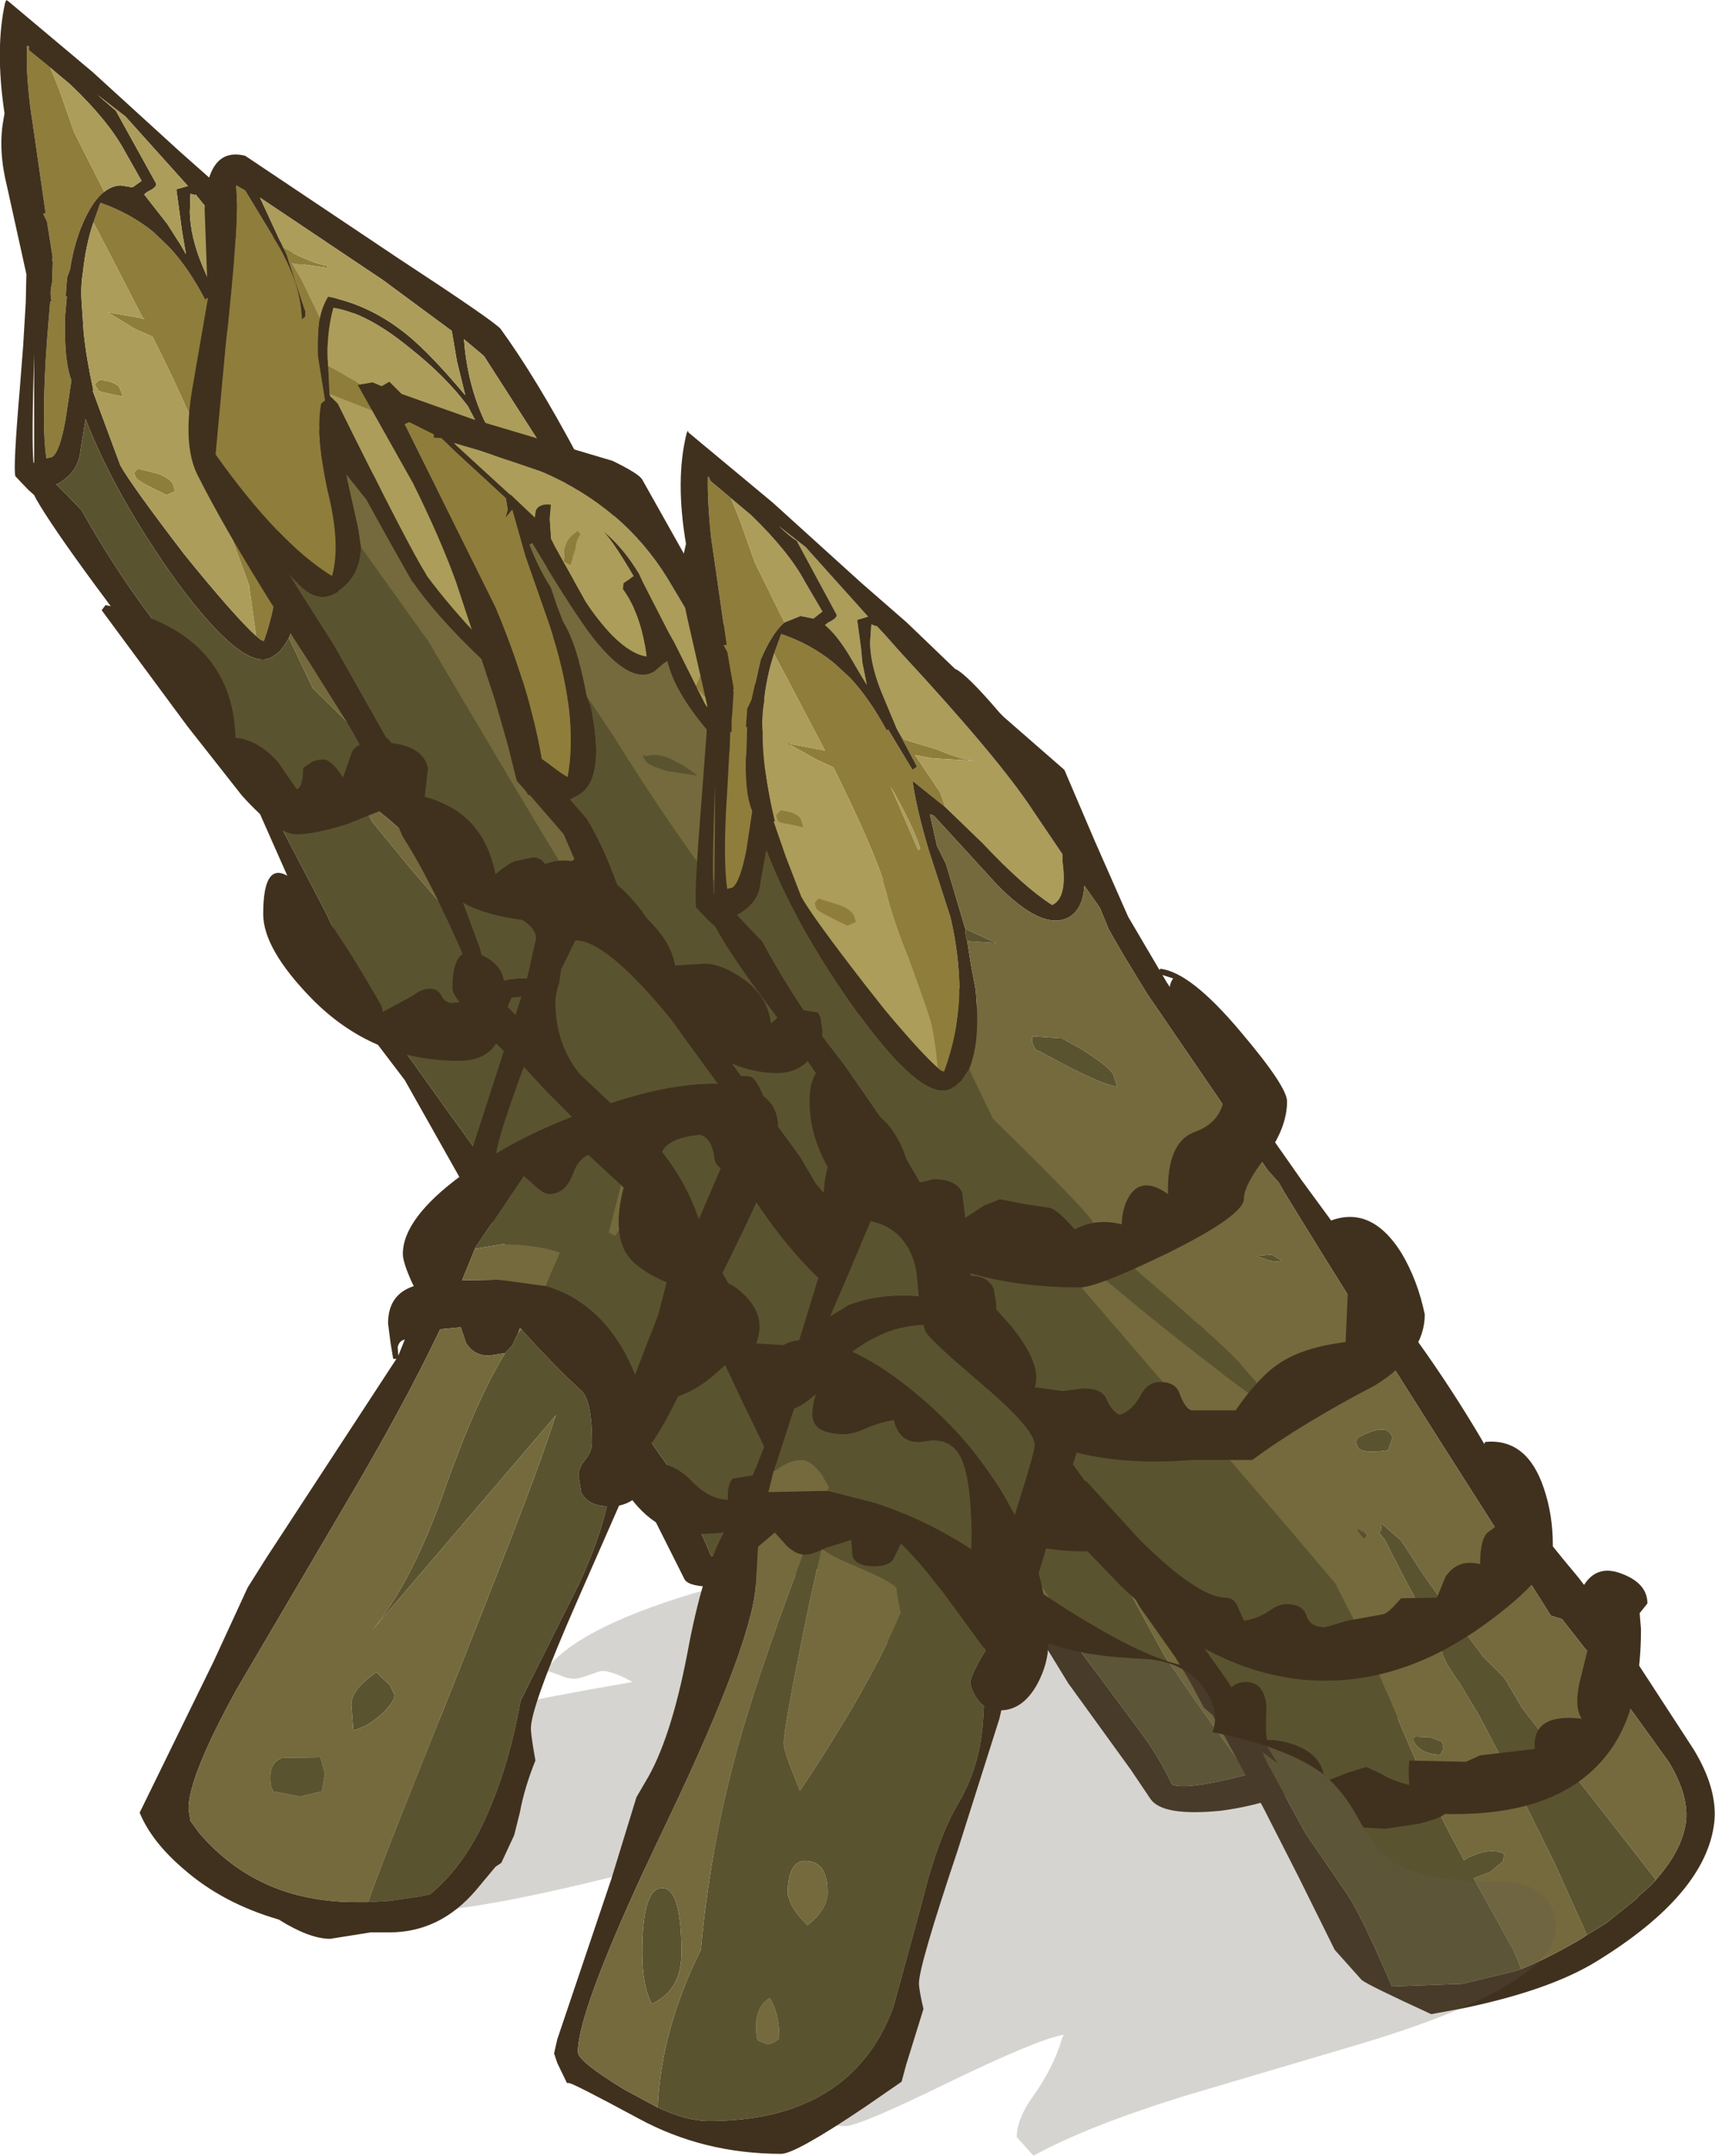 <?xml version="1.0" encoding="UTF-8" standalone="no"?>
<svg xmlns:ffdec="https://www.free-decompiler.com/flash" xmlns:xlink="http://www.w3.org/1999/xlink" ffdec:objectType="frame" height="167.45px" width="133.25px" xmlns="http://www.w3.org/2000/svg">
  <g transform="matrix(1.0, 0.0, 0.0, 1.0, -32.6, 139.9)">
    <use ffdec:characterId="195" height="167.45" transform="matrix(1.0, 0.0, 0.0, 1.0, 32.6, -139.9)" width="133.25" xlink:href="#shape0"/>
  </g>
  <defs>
    <g id="shape0" transform="matrix(1.0, 0.0, 0.0, 1.0, -32.6, 139.9)">
      <path d="M40.7 -125.0 Q39.7 -124.25 38.85 -122.1 38.3 -120.65 38.05 -119.0 L37.8 -118.3 37.8 -118.15 37.7 -116.85 37.8 -116.9 37.65 -115.25 37.65 -113.85 Q37.7 -111.5 38.15 -110.35 L37.7 -107.35 Q37.25 -104.8 36.65 -104.4 L36.2 -104.3 Q35.85 -106.7 36.15 -111.9 L36.25 -113.45 36.5 -116.5 36.6 -116.5 Q36.5 -117.0 36.55 -117.45 L36.65 -118.0 36.7 -119.55 36.65 -119.7 36.65 -119.85 36.7 -119.85 36.25 -122.7 35.95 -123.3 36.15 -123.3 35.45 -128.15 34.95 -131.6 Q34.6 -134.45 34.7 -136.35 L34.85 -136.3 34.85 -136.0 36.15 -134.95 36.5 -134.65 37.2 -132.95 38.35 -129.65 40.7 -125.0 M52.5 -90.5 L51.95 -94.45 50.25 -99.1 Q49.05 -102.15 48.65 -104.05 47.9 -106.9 44.45 -113.75 L43.1 -114.35 40.95 -115.65 43.5 -115.2 43.85 -115.1 43.7 -115.2 41.2 -120.05 39.95 -122.45 39.85 -122.6 40.4 -124.15 Q42.7 -123.35 44.5 -121.9 L45.75 -120.7 Q47.25 -119.1 48.55 -116.6 L48.7 -116.75 48.95 -116.45 50.65 -113.55 51.0 -113.85 Q50.1 -115.35 49.55 -116.55 L49.95 -115.9 52.5 -115.2 Q54.5 -114.3 55.45 -114.25 L52.15 -114.5 50.85 -114.7 52.7 -111.85 53.2 -110.65 50.6 -112.7 Q50.9 -110.55 51.9 -107.35 L53.55 -102.1 Q55.1 -95.7 53.1 -90.1 L52.85 -90.2 52.5 -90.5 M40.2 -109.65 L39.95 -110.05 40.35 -110.4 Q41.65 -110.25 41.9 -109.75 L42.1 -109.25 42.15 -109.1 40.95 -109.35 Q40.2 -109.5 40.2 -109.65 M51.05 -107.35 L51.2 -107.45 Q50.55 -109.3 48.9 -112.3 L51.05 -107.35 M45.55 -101.45 Q43.35 -102.5 43.2 -102.75 42.95 -103.2 43.05 -103.2 L43.3 -103.5 44.9 -103.1 Q45.95 -102.65 46.05 -102.25 L46.2 -101.75 45.55 -101.45" fill="#8f7d3b" fill-rule="evenodd" stroke="none"/>
      <path d="M36.5 -134.65 L36.15 -134.95 34.85 -136.0 34.85 -136.3 34.7 -136.35 Q34.6 -134.45 34.95 -131.6 L35.45 -128.15 36.15 -123.3 35.95 -123.3 36.25 -122.7 36.7 -119.85 36.65 -119.85 36.65 -119.7 36.7 -119.55 36.65 -118.0 36.55 -117.45 Q36.5 -117.0 36.6 -116.5 L36.5 -116.5 36.25 -113.45 36.15 -111.9 Q35.85 -106.7 36.2 -104.3 L36.65 -104.4 Q37.25 -104.8 37.7 -107.35 L38.15 -110.35 Q37.7 -111.5 37.65 -113.85 L37.65 -115.25 37.8 -116.9 37.7 -116.85 37.8 -118.15 37.8 -118.3 38.05 -119.0 Q38.3 -120.65 38.85 -122.1 39.7 -124.25 40.7 -125.0 41.25 -125.45 41.95 -125.5 L42.9 -125.35 43.6 -125.85 42.3 -128.15 Q41.0 -130.55 38.05 -133.35 L36.5 -134.65 M33.25 -139.8 L39.8 -134.3 46.6 -128.1 50.1 -125.0 53.95 -121.4 Q54.75 -121.05 57.1 -118.3 L57.4 -118.0 57.7 -117.65 62.4 -113.55 64.8 -108.05 67.35 -102.15 70.35 -97.1 72.4 -94.0 77.75 -86.0 80.9 -81.65 83.05 -78.65 85.7 -74.8 85.85 -74.55 86.35 -73.8 Q92.2 -66.45 96.35 -58.75 97.45 -56.7 102.35 -50.8 L105.15 -47.25 106.6 -46.95 106.65 -46.9 105.05 -46.9 105.8 -45.9 111.3 -37.45 Q113.15 -34.4 112.9 -31.85 112.3 -26.25 103.7 -21.0 100.1 -18.8 93.35 -17.35 86.6 -16.05 85.8 -17.2 L80.6 -27.55 74.4 -39.45 73.85 -40.15 73.25 -40.7 73.1 -40.95 71.05 -44.65 68.6 -48.0 68.25 -48.55 64.05 -56.0 58.5 -63.3 56.55 -68.2 52.7 -76.9 Q51.35 -79.25 47.3 -84.35 L44.75 -87.55 Q43.4 -89.9 40.1 -94.3 36.6 -99.05 35.4 -101.15 L35.25 -101.45 34.8 -101.85 33.8 -102.9 Q33.6 -103.4 34.15 -109.85 L34.4 -113.05 34.6 -116.4 34.65 -118.6 33.15 -125.4 Q32.45 -128.2 32.85 -130.5 L32.95 -131.1 Q32.2 -136.1 33.0 -139.7 L33.1 -139.9 33.25 -139.8 M52.5 -90.5 L52.85 -90.2 53.1 -90.1 Q55.1 -95.7 53.55 -102.1 L51.9 -107.35 Q50.9 -110.55 50.6 -112.7 L53.2 -110.65 56.1 -107.85 Q59.25 -104.45 61.45 -103.05 62.65 -103.65 62.3 -106.5 L62.25 -107.0 60.0 -110.4 Q58.2 -113.1 54.25 -117.6 L49.7 -122.7 48.4 -124.05 47.8 -124.8 47.75 -124.75 47.4 -124.85 47.35 -123.4 Q47.4 -121.45 48.35 -119.2 L49.35 -116.85 49.55 -116.55 Q50.1 -115.35 51.0 -113.85 L50.65 -113.55 48.95 -116.45 48.7 -116.75 48.55 -116.6 Q47.25 -119.1 45.75 -120.7 L44.5 -121.9 Q42.7 -123.35 40.4 -124.15 L39.85 -122.6 Q39.25 -120.8 39.05 -118.8 38.85 -117.65 38.95 -116.35 L39.1 -114.1 Q39.3 -112.1 39.85 -109.6 L39.8 -109.55 40.8 -106.85 41.95 -103.75 Q42.85 -102.15 46.95 -96.8 50.8 -92.05 52.5 -90.5 M35.25 -103.95 L35.25 -109.25 35.25 -112.4 Q35.05 -105.7 35.2 -103.95 L35.25 -103.95 M55.05 -90.35 L54.75 -89.85 54.45 -89.45 Q54.2 -89.15 53.85 -88.95 L53.8 -88.9 53.7 -88.85 Q51.55 -87.65 46.35 -94.7 41.55 -101.4 39.25 -107.35 L38.85 -104.9 Q38.7 -103.2 37.05 -102.3 L36.95 -102.3 37.85 -101.4 38.95 -100.25 Q41.85 -95.05 45.45 -90.5 L49.0 -85.3 53.35 -77.75 57.95 -68.95 60.8 -62.8 67.45 -53.5 73.1 -45.7 76.9 -39.85 79.05 -36.3 77.8 -37.25 78.3 -36.3 81.1 -31.05 Q83.6 -27.2 84.45 -26.1 85.6 -24.35 87.85 -19.05 L93.3 -19.25 97.4 -20.25 97.9 -20.4 Q100.1 -21.25 102.55 -22.8 L103.05 -23.05 104.6 -24.05 104.7 -24.1 106.9 -25.9 106.95 -26.0 107.95 -26.85 108.0 -26.9 Q110.45 -29.45 110.7 -31.95 110.95 -34.0 109.4 -36.55 L105.85 -41.35 Q104.3 -43.9 102.85 -45.3 L101.05 -47.6 100.7 -47.75 100.2 -47.85 97.15 -52.75 Q88.6 -66.1 83.2 -74.8 L79.5 -80.8 79.05 -81.5 78.2 -82.45 Q72.15 -90.9 68.75 -96.25 L65.85 -101.15 65.15 -102.85 63.95 -104.55 Q63.9 -102.75 62.75 -102.1 60.75 -101.0 57.2 -104.65 L52.3 -110.05 51.95 -110.05 52.5 -107.7 53.15 -106.25 54.65 -101.25 54.85 -100.25 55.2 -98.4 Q56.15 -92.9 55.05 -90.35 M44.05 -125.0 L43.8 -124.8 45.6 -122.5 46.65 -120.85 47.05 -120.15 46.75 -121.9 46.6 -123.0 46.3 -125.2 47.2 -125.45 42.35 -130.85 40.15 -132.55 41.6 -131.3 44.7 -125.7 Q44.9 -125.4 44.05 -125.0" fill="#40311e" fill-rule="evenodd" stroke="none"/>
      <path d="M40.7 -125.0 L38.35 -129.65 37.2 -132.95 36.5 -134.65 38.05 -133.35 Q41.0 -130.55 42.3 -128.15 L43.6 -125.85 42.9 -125.35 41.95 -125.5 Q41.25 -125.45 40.7 -125.0 M39.85 -122.6 L39.95 -122.45 41.2 -120.05 43.7 -115.2 43.85 -115.1 43.5 -115.2 40.95 -115.65 43.1 -114.35 44.45 -113.75 Q47.9 -106.9 48.65 -104.05 49.05 -102.15 50.25 -99.1 L51.95 -94.45 52.5 -90.5 Q50.8 -92.05 46.95 -96.8 42.85 -102.15 41.95 -103.75 L40.8 -106.85 39.8 -109.55 39.85 -109.6 Q39.3 -112.1 39.1 -114.1 L38.95 -116.35 Q38.85 -117.65 39.05 -118.8 39.25 -120.8 39.85 -122.6 M53.2 -110.65 L52.7 -111.85 50.85 -114.7 52.15 -114.5 55.45 -114.25 Q54.5 -114.3 52.5 -115.2 L49.95 -115.9 49.55 -116.55 49.35 -116.85 48.35 -119.2 Q47.4 -121.45 47.35 -123.4 L47.4 -124.85 47.75 -124.75 47.8 -124.8 48.4 -124.05 49.7 -122.7 54.25 -117.6 Q58.2 -113.1 60.0 -110.4 L62.25 -107.0 62.3 -106.5 Q62.65 -103.65 61.45 -103.05 59.25 -104.45 56.1 -107.85 L53.2 -110.65 M40.2 -109.65 Q40.2 -109.5 40.95 -109.35 L42.15 -109.1 42.1 -109.25 41.9 -109.75 Q41.65 -110.25 40.35 -110.4 L39.95 -110.05 40.2 -109.65 M44.05 -125.0 Q44.9 -125.4 44.7 -125.7 L41.6 -131.3 40.15 -132.55 42.35 -130.85 47.2 -125.45 46.3 -125.2 46.6 -123.0 46.75 -121.9 47.05 -120.15 46.65 -120.85 45.6 -122.5 43.8 -124.8 44.05 -125.0 M45.55 -101.45 L46.2 -101.75 46.05 -102.25 Q45.95 -102.65 44.9 -103.1 L43.3 -103.5 43.05 -103.2 Q42.95 -103.2 43.2 -102.75 43.35 -102.5 45.55 -101.45 M51.05 -107.35 L48.9 -112.3 Q50.55 -109.3 51.2 -107.45 L51.05 -107.35" fill="#ac9d5b" fill-rule="evenodd" stroke="none"/>
      <path d="M97.9 -20.4 L97.4 -20.25 93.3 -19.25 87.85 -19.05 Q85.6 -24.35 84.45 -26.1 83.6 -27.2 81.1 -31.05 L78.3 -36.3 77.8 -37.25 79.05 -36.3 76.9 -39.85 73.1 -45.7 67.45 -53.5 60.8 -62.8 57.95 -68.95 53.35 -77.75 49.0 -85.3 45.45 -90.5 Q41.85 -95.05 38.95 -100.25 L37.85 -101.4 36.95 -102.3 37.05 -102.3 Q38.7 -103.2 38.85 -104.9 L39.25 -107.35 Q41.55 -101.4 46.35 -94.7 51.55 -87.65 53.7 -88.85 L53.8 -88.9 53.85 -88.95 Q54.2 -89.15 54.45 -89.45 L54.75 -89.85 55.05 -90.35 56.9 -86.45 Q64.25 -79.25 64.6 -78.45 65.25 -77.3 68.15 -74.6 L70.6 -72.35 73.1 -70.2 76.25 -67.1 77.85 -65.4 79.25 -64.1 Q79.45 -63.65 80.75 -62.6 L80.5 -62.45 Q76.95 -64.9 73.1 -67.85 L66.1 -73.5 63.25 -75.85 60.55 -78.05 61.5 -76.1 64.45 -72.5 73.1 -62.45 79.55 -54.95 83.5 -50.3 83.5 -50.25 84.9 -47.6 85.45 -46.7 88.2 -40.1 Q91.05 -33.35 92.35 -31.0 L93.5 -28.85 93.7 -29.1 Q95.6 -29.9 96.55 -29.35 96.45 -29.2 96.5 -28.85 96.4 -28.45 95.55 -27.95 L94.25 -27.45 97.25 -21.9 97.9 -20.4 M54.85 -100.25 L54.65 -101.25 57.15 -100.1 54.85 -100.25 M108.0 -26.9 L107.95 -26.85 106.95 -26.0 106.9 -25.9 104.7 -24.1 104.6 -24.05 103.05 -23.05 Q102.0 -25.0 100.45 -28.7 L97.85 -33.95 Q95.95 -37.2 94.7 -40.1 L93.2 -42.55 Q91.35 -45.0 91.8 -45.45 L91.1 -46.7 Q90.0 -48.45 87.35 -53.8 L86.85 -54.3 Q87.1 -54.45 87.0 -55.05 87.85 -54.6 88.55 -53.75 L89.6 -52.1 Q90.7 -50.25 94.95 -44.65 96.05 -44.0 96.65 -43.05 L97.9 -40.65 101.9 -35.6 108.35 -27.4 108.0 -26.9 M91.75 -38.05 L91.85 -37.5 91.55 -37.05 Q90.2 -37.15 89.7 -37.95 89.35 -38.5 89.7 -38.5 L90.8 -38.45 91.75 -38.05 M85.95 -54.2 L85.7 -53.9 Q85.65 -53.8 85.35 -54.15 85.05 -54.7 85.35 -54.5 L85.95 -54.2 M87.95 -61.75 L87.5 -60.75 85.2 -60.95 85.15 -61.5 85.2 -61.65 Q86.45 -62.4 87.1 -62.3 L87.95 -61.75 M77.35 -75.8 L78.55 -75.95 79.25 -75.45 Q78.9 -75.2 77.35 -75.8 M69.75 -77.25 Q68.65 -76.75 67.95 -77.25 L67.1 -77.65 68.5 -77.6 69.75 -77.25 M62.2 -92.65 L63.65 -91.95 Q65.7 -90.6 66.2 -89.9 L66.55 -88.9 Q65.15 -89.1 60.55 -91.65 60.35 -91.7 60.15 -91.85 59.8 -92.45 60.0 -92.85 L62.2 -92.65" fill="#5a532f" fill-rule="evenodd" stroke="none"/>
      <path d="M97.9 -20.4 L97.25 -21.9 94.25 -27.45 95.55 -27.95 Q96.4 -28.45 96.5 -28.85 96.45 -29.2 96.55 -29.35 95.6 -29.9 93.7 -29.1 L93.5 -28.85 92.35 -31.0 Q91.05 -33.35 88.2 -40.1 L85.45 -46.7 84.9 -47.6 83.5 -50.25 83.5 -50.3 79.55 -54.95 73.1 -62.45 64.45 -72.5 61.5 -76.1 60.55 -78.05 63.25 -75.85 66.1 -73.5 73.1 -67.85 Q76.95 -64.9 80.5 -62.45 L80.75 -62.6 Q79.45 -63.65 79.25 -64.1 L77.85 -65.4 76.25 -67.1 73.1 -70.2 70.6 -72.35 68.15 -74.6 Q65.25 -77.3 64.6 -78.45 64.25 -79.25 56.9 -86.45 L55.05 -90.35 Q56.15 -92.9 55.2 -98.4 L54.85 -100.25 57.15 -100.1 54.65 -101.25 53.15 -106.25 52.5 -107.7 51.95 -110.05 52.3 -110.05 57.2 -104.65 Q60.75 -101.0 62.75 -102.1 63.9 -102.75 63.95 -104.55 L65.15 -102.85 65.85 -101.15 68.75 -96.25 Q72.15 -90.9 78.2 -82.45 L79.05 -81.5 79.5 -80.8 83.2 -74.8 Q88.6 -66.1 97.15 -52.75 L100.2 -47.85 100.7 -47.75 101.05 -47.6 102.85 -45.3 Q104.3 -43.9 105.85 -41.35 L109.4 -36.55 Q110.95 -34.0 110.7 -31.95 110.45 -29.45 108.0 -26.9 L108.35 -27.4 101.9 -35.6 97.9 -40.65 96.65 -43.05 Q96.05 -44.0 94.95 -44.65 90.7 -50.25 89.6 -52.1 L88.55 -53.75 Q87.85 -54.6 87.0 -55.05 87.1 -54.45 86.85 -54.3 L87.35 -53.8 Q90.0 -48.45 91.1 -46.7 L91.8 -45.45 Q91.35 -45.0 93.2 -42.55 L94.7 -40.1 Q95.95 -37.2 97.85 -33.95 L100.45 -28.7 Q102.0 -25.0 103.05 -23.05 L102.55 -22.8 Q100.1 -21.25 97.9 -20.4 M62.2 -92.65 L60.0 -92.85 Q59.8 -92.45 60.15 -91.85 60.35 -91.7 60.55 -91.65 65.15 -89.1 66.55 -88.9 L66.2 -89.9 Q65.7 -90.6 63.65 -91.95 L62.2 -92.65 M69.75 -77.25 L68.5 -77.6 67.1 -77.65 67.95 -77.25 Q68.65 -76.75 69.75 -77.25 M77.35 -75.8 Q78.9 -75.2 79.25 -75.45 L78.55 -75.95 77.35 -75.8 M87.95 -61.75 L87.1 -62.3 Q86.45 -62.4 85.2 -61.65 L85.15 -61.5 85.2 -60.95 87.5 -60.75 87.95 -61.75 M85.95 -54.2 L85.35 -54.5 Q85.05 -54.7 85.35 -54.15 85.65 -53.8 85.7 -53.9 L85.95 -54.2 M91.75 -38.05 L90.8 -38.45 89.7 -38.5 Q89.35 -38.5 89.7 -37.95 90.2 -37.15 91.55 -37.05 L91.85 -37.5 91.75 -38.05" fill="#746a3d" fill-rule="evenodd" stroke="none"/>
      <path d="M57.45 -115.15 Q57.25 -113.9 57.3 -112.25 L57.85 -108.8 57.55 -108.55 Q57.1 -106.25 58.05 -101.8 59.1 -97.65 58.4 -95.15 54.25 -97.7 49.35 -104.6 L50.15 -113.25 Q51.2 -122.4 50.95 -125.5 L51.65 -125.1 54.35 -120.65 Q56.05 -117.55 56.05 -115.1 L56.3 -115.3 56.3 -115.6 56.3 -115.8 56.2 -115.85 56.25 -115.85 54.9 -119.95 54.9 -120.0 54.65 -120.55 54.65 -120.6 Q56.95 -119.4 58.05 -119.25 L58.0 -119.1 55.2 -119.5 55.95 -118.25 57.45 -115.15 M58.1 -111.45 L58.15 -111.45 Q61.05 -109.9 61.7 -109.05 L62.45 -108.2 63.35 -107.55 63.05 -107.4 58.2 -109.3 58.1 -111.45 M65.5 -102.45 L65.65 -102.8 67.55 -102.75 69.2 -102.1 67.3 -101.9 65.8 -102.0 65.5 -102.45 M71.6 -92.85 L71.9 -93.8 Q71.95 -93.65 72.45 -93.65 L73.1 -93.55 73.35 -93.05 72.3 -92.45 71.6 -92.85" fill="#8f7d3b" fill-rule="evenodd" stroke="none"/>
      <path d="M54.65 -120.55 L54.9 -120.0 54.9 -119.95 56.25 -115.85 56.2 -115.85 56.3 -115.8 56.3 -115.6 56.3 -115.3 56.05 -115.1 Q56.05 -117.55 54.35 -120.65 L51.65 -125.1 50.95 -125.5 Q51.2 -122.4 50.15 -113.25 L49.35 -104.6 Q54.25 -97.7 58.4 -95.15 59.1 -97.65 58.05 -101.8 57.1 -106.25 57.55 -108.55 L57.85 -108.8 57.3 -112.25 Q57.25 -113.9 57.45 -115.15 57.65 -116.15 58.1 -116.85 61.45 -116.2 64.35 -113.8 66.15 -112.3 68.75 -109.2 L68.1 -111.85 67.7 -114.2 62.35 -118.15 52.8 -124.55 54.65 -120.55 M58.2 -109.3 L58.3 -109.05 58.35 -109.05 58.85 -108.55 Q64.4 -97.35 65.65 -95.4 L65.75 -95.2 Q69.3 -90.4 75.5 -85.0 75.8 -88.95 75.3 -92.9 74.95 -96.6 75.0 -98.55 L74.6 -99.45 73.35 -100.9 73.05 -101.25 72.2 -102.15 70.6 -105.2 68.95 -108.35 Q67.2 -110.7 64.4 -112.9 61.1 -115.6 58.5 -116.0 57.9 -113.8 58.1 -111.45 L58.2 -109.3 M48.5 -123.65 Q48.65 -128.55 51.65 -127.8 L63.6 -119.8 Q71.0 -114.95 71.5 -114.35 74.25 -110.55 77.4 -104.65 L79.35 -101.1 84.5 -94.35 86.15 -91.25 88.6 -88.25 90.35 -83.8 Q94.7 -75.2 96.55 -72.0 L98.05 -69.7 99.85 -65.85 Q102.9 -59.8 104.95 -56.25 L107.15 -52.75 Q108.8 -50.5 114.0 -44.9 L114.6 -44.3 114.9 -44.05 115.85 -43.25 118.4 -40.95 120.05 -36.95 Q121.7 -32.7 122.3 -31.55 L123.3 -30.25 Q124.2 -28.85 124.15 -27.15 124.35 -21.8 116.05 -15.3 L115.85 -15.15 Q113.25 -13.1 108.1 -11.65 103.25 -10.2 102.7 -10.85 96.6 -18.65 93.7 -24.15 L93.3 -24.8 90.2 -31.2 Q84.5 -43.35 82.85 -45.8 L79.55 -49.95 78.0 -51.9 77.95 -51.95 73.6 -56.25 Q72.7 -57.2 72.15 -58.0 71.8 -58.45 71.75 -58.95 L71.3 -59.15 Q67.0 -70.1 63.9 -74.9 61.05 -81.4 59.65 -83.65 L56.7 -88.35 53.7 -93.0 Q49.95 -99.0 47.9 -103.1 46.8 -105.4 47.55 -109.75 L48.75 -116.7 48.5 -123.65 M68.65 -113.55 Q68.9 -110.15 70.2 -107.3 71.15 -105.45 73.7 -101.75 L74.1 -101.25 75.9 -98.6 76.5 -97.4 77.45 -96.05 80.9 -93.25 84.3 -91.0 75.85 -103.45 70.2 -112.25 68.65 -113.55 M87.25 -83.75 L87.0 -84.2 Q85.85 -86.2 85.65 -87.95 L85.35 -87.8 85.25 -87.8 Q83.1 -89.75 81.4 -90.55 80.15 -90.95 78.75 -92.95 L77.95 -93.9 77.15 -94.8 77.7 -89.95 Q77.7 -86.5 75.7 -83.15 L69.9 -88.8 Q66.5 -92.05 64.7 -94.65 L64.6 -94.75 62.85 -97.85 61.05 -101.1 59.5 -103.05 60.45 -98.8 60.65 -97.4 Q60.6 -95.15 58.9 -94.0 L58.9 -93.95 Q57.35 -92.9 55.85 -94.45 L55.05 -95.3 58.55 -89.8 62.65 -82.55 62.7 -82.6 64.8 -79.95 69.9 -66.25 70.4 -64.15 70.9 -63.3 Q71.75 -64.1 74.65 -63.85 76.9 -63.8 79.5 -63.0 L79.5 -62.9 79.65 -62.8 79.75 -62.85 Q82.4 -61.95 83.45 -61.05 L83.85 -60.6 86.7 -57.75 88.1 -56.6 88.5 -56.25 92.45 -53.0 93.7 -51.8 102.2 -40.1 102.8 -38.55 104.6 -34.75 93.2 -50.75 Q91.3 -51.9 89.15 -54.35 L87.55 -56.2 87.5 -56.25 85.65 -58.45 Q80.9 -63.3 72.35 -62.4 L72.05 -61.7 75.45 -58.05 77.2 -56.25 79.7 -53.25 81.5 -51.4 Q83.85 -49.0 85.2 -47.05 L89.05 -40.5 89.45 -39.7 90.05 -38.05 91.2 -35.15 93.75 -29.65 95.3 -26.1 Q97.25 -22.05 98.5 -20.4 L103.7 -13.4 107.4 -13.8 Q111.1 -14.6 113.85 -16.45 L114.65 -17.1 115.85 -18.05 Q118.25 -20.1 119.65 -21.95 121.5 -24.5 121.55 -26.85 121.6 -28.35 120.95 -29.7 L120.05 -31.25 118.15 -36.0 117.3 -38.15 117.1 -38.8 116.7 -39.55 115.85 -40.05 114.6 -40.85 114.55 -40.9 114.35 -41.0 Q112.55 -42.6 111.3 -44.0 109.9 -45.55 105.7 -51.4 L102.65 -56.25 99.05 -61.75 97.65 -64.1 94.9 -69.4 Q91.7 -75.6 91.25 -76.8 L89.4 -80.35 87.7 -83.05 87.25 -83.75" fill="#40311e" fill-rule="evenodd" stroke="none"/>
      <path d="M57.45 -115.15 L55.95 -118.25 55.2 -119.5 58.0 -119.1 58.05 -119.25 Q56.95 -119.4 54.65 -120.6 L54.65 -120.55 52.8 -124.55 62.35 -118.15 67.7 -114.2 68.1 -111.85 68.75 -109.2 Q66.15 -112.3 64.35 -113.8 61.45 -116.2 58.1 -116.85 57.65 -116.15 57.45 -115.15 M58.2 -109.3 L63.05 -107.4 63.35 -107.55 62.45 -108.2 61.7 -109.05 Q61.05 -109.9 58.15 -111.45 L58.1 -111.45 Q57.9 -113.8 58.5 -116.0 61.1 -115.6 64.4 -112.9 67.2 -110.7 68.95 -108.35 L70.6 -105.2 72.2 -102.15 73.05 -101.25 73.35 -100.9 74.6 -99.45 75.0 -98.55 Q74.95 -96.6 75.3 -92.9 75.8 -88.95 75.5 -85.0 69.3 -90.4 65.75 -95.2 L65.65 -95.4 Q64.4 -97.35 58.85 -108.55 L58.35 -109.05 58.3 -109.05 58.2 -109.3 M68.65 -113.55 L70.2 -112.25 75.85 -103.45 84.3 -91.0 80.9 -93.25 77.45 -96.05 76.5 -97.4 75.9 -98.6 74.1 -101.25 73.7 -101.75 Q71.15 -105.45 70.2 -107.3 68.9 -110.15 68.65 -113.55 M65.5 -102.45 L65.8 -102.0 67.3 -101.9 69.2 -102.1 67.55 -102.75 65.65 -102.8 65.5 -102.45 M71.6 -92.85 L72.3 -92.45 73.35 -93.05 73.1 -93.55 72.45 -93.65 Q71.95 -93.65 71.9 -93.8 L71.6 -92.85" fill="#ac9d5b" fill-rule="evenodd" stroke="none"/>
      <path d="M60.65 -97.4 L60.45 -98.8 59.5 -103.05 61.05 -101.1 62.85 -97.85 64.6 -94.75 64.7 -94.65 Q66.5 -92.05 69.9 -88.8 L75.7 -83.15 Q77.7 -86.5 77.7 -89.95 L77.15 -94.8 77.95 -93.9 78.75 -92.95 Q80.15 -90.95 81.4 -90.55 83.1 -89.75 85.25 -87.8 L85.35 -87.8 85.65 -87.95 Q85.85 -86.2 87.0 -84.2 L87.25 -83.75 86.0 -82.6 85.35 -81.3 86.45 -81.25 Q87.7 -82.15 87.65 -82.95 L87.7 -83.05 89.4 -80.35 91.25 -76.8 Q91.7 -75.6 94.9 -69.4 L97.65 -64.1 99.05 -61.75 102.65 -56.25 105.7 -51.4 Q109.9 -45.55 111.3 -44.0 112.55 -42.6 114.35 -41.0 L114.55 -40.9 114.6 -40.85 115.85 -40.05 116.7 -39.55 117.1 -38.8 117.3 -38.15 118.15 -36.0 120.05 -31.25 120.95 -29.7 Q121.6 -28.35 121.55 -26.85 121.5 -24.5 119.65 -21.95 L118.75 -23.4 115.85 -27.4 114.0 -29.65 110.55 -35.9 106.9 -42.5 106.8 -42.4 110.05 -28.8 Q111.8 -22.15 113.05 -18.6 L113.2 -18.0 112.9 -18.9 Q110.85 -24.35 109.5 -26.4 L107.05 -30.7 107.0 -30.65 107.05 -30.85 106.55 -31.65 105.8 -33.2 105.45 -33.5 105.05 -34.05 105.3 -34.0 104.6 -34.75 102.8 -38.55 102.2 -40.1 93.7 -51.8 92.45 -53.0 91.1 -55.65 90.85 -56.25 90.0 -58.15 85.0 -69.3 83.2 -72.7 Q81.9 -75.45 80.25 -77.8 L79.35 -78.7 78.75 -79.6 78.6 -79.5 Q82.65 -67.65 86.1 -58.65 L80.2 -66.4 Q77.95 -69.6 65.9 -90.05 L60.65 -97.4 M75.0 -83.05 L74.0 -82.65 73.9 -82.2 74.7 -82.1 76.0 -82.4 75.0 -83.05 M96.15 -58.6 L95.65 -59.3 Q94.7 -60.6 92.95 -60.45 91.85 -60.35 91.9 -59.65 L92.25 -58.9 Q94.8 -57.8 95.6 -58.0 L96.15 -58.6 M100.75 -48.85 L99.75 -50.0 Q98.85 -50.75 97.8 -49.45 97.75 -49.15 98.2 -48.55 98.6 -47.85 99.3 -48.2 L100.75 -48.85" fill="#746a3d" fill-rule="evenodd" stroke="none"/>
      <path d="M60.65 -97.4 L65.9 -90.05 Q77.95 -69.6 80.2 -66.4 L86.1 -58.65 Q82.65 -67.65 78.6 -79.5 L78.75 -79.6 79.35 -78.7 80.25 -77.8 Q81.9 -75.45 83.2 -72.7 L85.0 -69.3 90.0 -58.15 90.85 -56.25 91.1 -55.65 92.45 -53.0 88.5 -56.25 88.1 -56.6 86.7 -57.75 83.85 -60.6 83.45 -61.05 Q82.4 -61.95 79.75 -62.85 L79.65 -62.8 79.5 -62.9 79.5 -63.0 Q76.9 -63.8 74.65 -63.85 71.75 -64.1 70.9 -63.3 L70.4 -64.15 69.9 -66.25 64.8 -79.95 62.7 -82.6 62.65 -82.55 58.55 -89.8 55.05 -95.3 55.85 -94.45 Q57.35 -92.9 58.9 -93.95 L58.9 -94.0 Q60.6 -95.15 60.65 -97.4 M104.6 -34.75 L105.3 -34.0 105.05 -34.05 105.45 -33.5 105.8 -33.2 106.55 -31.65 107.05 -30.85 107.0 -30.65 107.05 -30.7 109.5 -26.4 Q110.85 -24.35 112.9 -18.9 L113.2 -18.0 113.05 -18.6 Q111.8 -22.15 110.05 -28.8 L106.8 -42.4 106.9 -42.5 110.55 -35.9 114.0 -29.65 115.85 -27.4 118.75 -23.4 119.65 -21.95 Q118.25 -20.1 115.85 -18.05 L114.65 -17.1 113.85 -16.45 Q111.1 -14.6 107.4 -13.8 L103.7 -13.4 98.5 -20.4 Q97.25 -22.05 95.3 -26.1 L93.75 -29.65 91.2 -35.15 90.05 -38.05 89.45 -39.7 89.05 -40.5 85.2 -47.05 Q83.85 -49.0 81.5 -51.4 L79.7 -53.25 77.2 -56.25 75.45 -58.05 72.05 -61.7 72.35 -62.4 Q80.9 -63.3 85.65 -58.45 L87.5 -56.25 87.55 -56.2 89.15 -54.35 Q91.3 -51.9 93.2 -50.75 L104.6 -34.75 M87.7 -83.05 L87.65 -82.95 Q87.7 -82.15 86.45 -81.25 L85.35 -81.3 86.0 -82.6 87.25 -83.75 87.7 -83.05 M75.0 -83.05 L76.0 -82.4 74.7 -82.1 73.9 -82.2 74.0 -82.65 75.0 -83.05 M96.15 -58.6 L95.6 -58.0 Q94.8 -57.8 92.25 -58.9 L91.9 -59.65 Q91.85 -60.35 92.95 -60.45 94.7 -60.6 95.65 -59.3 L96.15 -58.6 M104.9 -34.1 L104.6 -34.25 105.1 -33.85 104.9 -34.1 M107.35 -29.15 L107.6 -28.15 107.75 -28.2 107.5 -28.8 107.35 -29.15 M100.75 -48.85 L99.3 -48.2 Q98.6 -47.85 98.2 -48.55 97.75 -49.15 97.8 -49.45 98.85 -50.75 99.75 -50.0 L100.75 -48.85" fill="#5a532f" fill-rule="evenodd" stroke="none"/>
      <path d="M104.9 -34.1 L105.1 -33.85 104.6 -34.25 104.9 -34.1 M107.35 -29.15 L107.5 -28.8 107.75 -28.2 107.6 -28.15 107.35 -29.15 M94.3 -14.5 L94.2 -13.6 93.95 -14.65 94.0 -14.8 94.3 -14.5" fill="#513f26" fill-rule="evenodd" stroke="none"/>
      <path d="M68.05 -105.3 L67.85 -105.5 69.9 -104.9 74.45 -103.35 74.85 -103.2 Q81.05 -100.5 84.45 -95.0 L89.7 -86.2 93.2 -80.7 93.3 -79.0 89.3 -82.25 87.35 -85.25 85.0 -89.95 84.55 -90.75 82.6 -94.55 82.5 -94.75 82.25 -95.3 Q81.05 -97.3 79.55 -98.55 80.2 -97.95 81.85 -95.15 L81.05 -94.6 81.0 -94.15 Q82.45 -92.15 82.85 -88.9 81.65 -89.05 80.15 -90.55 79.05 -91.7 78.1 -93.15 L75.7 -97.45 75.4 -98.05 75.3 -99.55 75.4 -100.7 Q74.5 -100.8 74.25 -100.25 L74.15 -99.7 72.25 -101.5 72.25 -101.45 68.05 -105.3 M76.45 -96.3 L76.9 -96.05 77.3 -97.25 Q77.35 -97.9 77.7 -98.4 L77.5 -98.65 Q76.6 -98.1 76.5 -97.3 L76.45 -96.3 M87.2 -87.8 L86.7 -86.6 87.35 -85.8 88.15 -85.85 88.65 -86.25 88.7 -86.45 87.9 -87.9 87.2 -87.8" fill="#ac9d5b" fill-rule="evenodd" stroke="none"/>
      <path d="M68.05 -105.3 L72.25 -101.45 72.25 -101.5 74.15 -99.7 74.25 -100.25 Q74.5 -100.8 75.4 -100.7 L75.3 -99.55 75.4 -98.05 75.7 -97.45 78.1 -93.15 Q79.05 -91.7 80.15 -90.55 81.65 -89.05 82.85 -88.9 82.45 -92.15 81.0 -94.15 L81.05 -94.6 81.85 -95.15 Q80.2 -97.95 79.55 -98.55 81.05 -97.3 82.25 -95.3 L82.5 -94.75 82.6 -94.55 84.55 -90.75 85.0 -89.95 87.35 -85.25 89.3 -82.25 93.3 -79.0 93.2 -80.7 89.7 -86.2 84.45 -95.0 Q81.05 -100.5 74.85 -103.2 L74.45 -103.35 69.9 -104.9 67.85 -105.5 68.05 -105.3 M66.3 -105.9 L66.3 -106.15 64.4 -107.1 64.05 -106.95 71.1 -92.75 Q73.75 -86.45 74.7 -80.95 L75.2 -80.6 Q76.3 -79.75 76.7 -79.55 77.6 -84.45 75.25 -91.45 L73.4 -96.75 72.4 -100.3 71.85 -99.65 72.05 -100.3 71.9 -101.2 68.1 -104.7 66.9 -105.85 66.3 -105.9 M62.25 -109.9 L62.85 -110.25 63.8 -109.3 69.3 -107.35 80.2 -104.1 Q82.25 -103.1 82.5 -102.65 L88.85 -91.35 Q92.85 -83.85 93.7 -82.5 L94.1 -81.9 94.65 -80.95 97.35 -77.0 100.2 -73.0 106.85 -63.45 Q107.95 -62.05 115.2 -54.85 122.25 -47.95 123.15 -46.55 124.9 -43.8 127.95 -37.15 L131.35 -30.25 132.9 -28.65 Q135.3 -25.05 138.2 -21.4 L142.15 -16.25 143.3 -14.9 Q144.15 -13.65 144.2 -12.25 144.35 -7.95 136.35 -2.55 132.5 0.1 127.45 0.75 122.95 1.2 122.0 -0.15 L120.45 -2.45 115.6 -9.15 111.4 -16.0 108.6 -20.5 102.9 -29.0 101.5 -31.45 Q99.6 -34.9 98.05 -38.8 95.95 -44.2 93.05 -48.85 L90.05 -53.45 87.55 -57.1 83.15 -62.95 80.3 -66.6 79.35 -67.9 78.05 -71.25 76.4 -75.1 73.8 -78.1 73.6 -78.2 73.5 -78.4 72.75 -79.25 72.05 -82.05 71.05 -85.55 68.05 -94.65 Q66.85 -98.0 64.7 -102.35 L60.4 -110.0 61.55 -110.2 62.25 -109.9 M138.05 -6.35 Q141.65 -9.3 141.95 -11.65 142.1 -13.0 140.5 -15.3 L137.25 -19.65 135.7 -21.25 131.45 -26.0 Q129.4 -29.25 126.25 -35.9 123.15 -42.5 121.3 -45.6 L115.0 -51.65 Q108.6 -57.9 106.6 -60.55 L100.8 -69.1 96.05 -76.35 95.25 -77.55 94.85 -78.2 94.25 -77.55 93.5 -77.25 92.9 -77.2 88.1 -82.55 Q85.05 -85.95 84.45 -88.55 L84.15 -88.35 83.45 -87.75 Q81.5 -86.55 78.3 -90.85 76.6 -93.25 73.95 -97.7 L73.75 -97.6 Q74.4 -95.9 75.4 -94.25 L75.85 -92.9 76.35 -91.6 Q77.45 -89.85 78.2 -85.8 L78.5 -85.05 Q79.65 -79.5 77.65 -78.2 L76.9 -77.8 78.2 -76.3 Q79.45 -74.25 80.5 -71.35 L81.95 -67.65 82.15 -67.35 94.75 -50.05 Q98.15 -44.45 100.15 -39.15 101.75 -34.8 103.65 -31.45 L104.5 -30.0 106.95 -26.45 Q106.65 -28.05 106.65 -29.9 L106.75 -31.45 107.6 -39.25 107.55 -39.55 107.6 -39.9 107.55 -39.9 Q107.75 -41.5 108.4 -43.25 109.15 -45.75 109.3 -47.3 109.45 -48.35 109.05 -49.9 109.9 -47.1 110.5 -45.65 L110.4 -45.65 109.75 -45.45 Q107.65 -44.15 107.9 -35.9 L108.05 -33.45 108.2 -31.45 Q108.6 -24.1 109.15 -23.15 109.45 -22.75 110.15 -22.25 L111.05 -21.4 110.95 -21.2 110.85 -20.8 111.9 -19.15 112.9 -16.8 113.05 -16.65 115.3 -13.5 116.65 -11.5 121.15 -5.45 Q122.65 -3.45 123.65 -1.3 124.6 -0.8 129.3 -2.0 L129.6 -2.05 133.45 -3.25 135.3 -4.25 138.05 -6.35 M107.65 -54.3 L108.9 -50.45 108.65 -51.1 107.65 -54.3" fill="#40311e" fill-rule="evenodd" stroke="none"/>
      <path d="M66.3 -105.9 L66.9 -105.85 68.1 -104.7 71.9 -101.2 72.05 -100.3 71.85 -99.65 72.4 -100.3 73.4 -96.75 75.25 -91.45 Q77.6 -84.45 76.7 -79.55 76.3 -79.75 75.2 -80.6 L74.7 -80.95 Q73.75 -86.45 71.1 -92.75 L64.05 -106.95 64.4 -107.1 66.3 -106.15 66.3 -105.9 M76.45 -96.3 L76.5 -97.3 Q76.6 -98.1 77.5 -98.65 L77.7 -98.4 Q77.35 -97.9 77.3 -97.25 L76.9 -96.05 76.45 -96.3 M87.2 -87.8 L87.9 -87.9 88.7 -86.45 88.65 -86.25 88.15 -85.85 87.35 -85.8 86.7 -86.6 87.2 -87.8" fill="#8f7d3b" fill-rule="evenodd" stroke="none"/>
      <path d="M78.2 -85.8 Q77.45 -89.85 76.35 -91.6 L75.85 -92.9 75.4 -94.25 Q74.4 -95.9 73.75 -97.6 L73.95 -97.7 Q76.6 -93.25 78.3 -90.85 81.5 -86.55 83.45 -87.75 L84.15 -88.35 84.45 -88.55 Q85.05 -85.95 88.1 -82.55 L92.9 -77.2 93.5 -77.25 94.25 -77.55 94.85 -78.2 95.25 -77.55 96.05 -76.35 100.8 -69.1 106.6 -60.55 Q108.6 -57.9 115.0 -51.65 L121.3 -45.6 Q123.15 -42.5 126.25 -35.9 129.4 -29.25 131.45 -26.0 L135.7 -21.25 137.25 -19.65 140.5 -15.3 Q142.1 -13.0 141.95 -11.65 141.65 -9.3 138.05 -6.35 L134.35 -11.05 Q130.25 -16.3 126.2 -22.3 L125.7 -23.0 118.8 -34.2 116.55 -37.2 Q115.15 -39.05 114.3 -40.5 L113.2 -42.05 111.95 -44.15 111.6 -44.15 112.9 -39.65 112.95 -39.65 Q113.95 -36.4 115.7 -31.45 L116.95 -27.95 118.25 -24.35 118.15 -24.1 114.4 -28.05 111.5 -31.45 107.9 -35.9 Q107.65 -44.15 109.75 -45.45 L110.4 -45.65 110.5 -45.65 Q109.9 -47.1 109.05 -49.9 109.45 -48.35 109.3 -47.3 109.15 -45.75 108.4 -43.25 107.75 -41.5 107.55 -39.9 L107.55 -41.6 103.8 -46.7 97.85 -55.0 Q96.0 -57.6 93.15 -63.6 L90.5 -67.65 Q96.45 -63.65 98.15 -62.85 97.0 -63.8 96.8 -64.2 96.6 -64.55 90.25 -69.75 L87.55 -71.95 87.1 -72.5 Q83.5 -77.5 80.25 -82.75 L78.2 -85.8 M133.45 -3.25 L129.6 -2.05 125.5 -7.75 123.1 -11.25 120.45 -16.1 120.1 -16.75 120.45 -16.35 Q125.45 -10.55 128.8 -7.15 131.4 -4.6 133.45 -3.25 M116.65 -11.5 L115.3 -13.5 113.05 -16.65 112.9 -16.8 111.9 -19.15 114.55 -15.2 116.65 -11.5 M82.75 -80.8 Q82.95 -80.45 84.45 -80.0 L86.8 -79.65 Q85.7 -80.5 85.1 -80.75 83.8 -81.5 82.75 -81.15 82.35 -81.5 82.75 -80.8 M100.55 -55.45 Q100.9 -54.95 101.65 -54.9 102.6 -54.75 102.85 -55.5 101.25 -56.4 100.4 -55.95 100.15 -56.1 100.55 -55.45 M107.65 -54.3 L108.65 -51.1 108.9 -50.45 107.65 -54.3 M119.75 -42.25 L121.2 -41.15 122.55 -40.05 122.8 -40.2 122.3 -40.95 Q122.05 -41.45 121.05 -41.85 L119.75 -42.25 M119.25 -36.7 L119.45 -36.2 Q119.65 -35.85 120.1 -35.95 120.5 -35.95 121.7 -36.3 L121.95 -36.75 121.8 -37.25 120.7 -37.3 119.45 -36.95 119.25 -36.7 M137.15 -15.15 L137.0 -15.8 135.0 -15.65 Q133.3 -14.9 133.95 -13.8 134.5 -13.05 135.85 -13.95 L137.15 -15.15" fill="#746a3d" fill-rule="evenodd" stroke="none"/>
      <path d="M78.2 -85.8 L80.25 -82.75 Q83.5 -77.5 87.1 -72.5 L87.55 -71.95 90.25 -69.75 Q96.6 -64.55 96.8 -64.2 97.0 -63.8 98.15 -62.85 96.45 -63.65 90.5 -67.65 L93.15 -63.6 Q96.0 -57.6 97.85 -55.0 L103.8 -46.7 107.55 -41.6 107.55 -39.9 107.6 -39.9 107.55 -39.55 107.6 -39.25 106.75 -31.45 106.65 -29.9 Q106.65 -28.05 106.95 -26.45 L104.5 -30.0 103.65 -31.45 Q101.75 -34.8 100.15 -39.15 98.15 -44.45 94.75 -50.05 L82.15 -67.35 81.95 -67.65 80.5 -71.35 Q79.45 -74.25 78.2 -76.3 L76.9 -77.8 77.65 -78.2 Q79.65 -79.5 78.5 -85.05 L78.2 -85.8 M107.9 -35.9 L111.5 -31.45 114.4 -28.05 118.15 -24.1 118.25 -24.35 116.95 -27.95 115.7 -31.45 Q113.95 -36.4 112.95 -39.65 L112.9 -39.65 111.6 -44.15 111.95 -44.15 113.2 -42.05 114.3 -40.5 Q115.15 -39.05 116.55 -37.2 L118.8 -34.2 125.7 -23.0 126.2 -22.3 Q130.25 -16.3 134.35 -11.05 L138.05 -6.35 135.3 -4.25 133.45 -3.25 Q131.4 -4.6 128.8 -7.15 125.45 -10.55 120.45 -16.35 L120.1 -16.75 120.45 -16.1 123.1 -11.25 125.5 -7.75 129.6 -2.05 129.3 -2.0 Q124.6 -0.8 123.65 -1.3 122.65 -3.45 121.15 -5.45 L116.65 -11.5 114.55 -15.2 111.9 -19.15 110.85 -20.8 110.95 -21.2 111.05 -21.4 110.15 -22.25 Q109.45 -22.75 109.15 -23.15 108.6 -24.1 108.2 -31.45 L108.05 -33.45 107.9 -35.9 M100.55 -55.45 Q100.15 -56.1 100.4 -55.95 101.25 -56.4 102.85 -55.5 102.6 -54.75 101.65 -54.9 100.9 -54.95 100.55 -55.45 M82.75 -80.8 Q82.35 -81.5 82.75 -81.15 83.8 -81.5 85.1 -80.75 85.7 -80.5 86.8 -79.65 L84.45 -80.0 Q82.95 -80.45 82.75 -80.8 M137.15 -15.15 L135.85 -13.95 Q134.5 -13.05 133.95 -13.8 133.3 -14.9 135.0 -15.65 L137.0 -15.8 137.15 -15.15 M119.25 -36.7 L119.45 -36.95 120.7 -37.3 121.8 -37.25 121.95 -36.75 121.7 -36.3 Q120.5 -35.95 120.1 -35.95 119.65 -35.85 119.45 -36.2 L119.25 -36.7 M119.75 -42.25 L121.05 -41.85 Q122.05 -41.45 122.3 -40.95 L122.8 -40.2 122.55 -40.05 121.2 -41.15 119.75 -42.25" fill="#5a532f" fill-rule="evenodd" stroke="none"/>
      <path d="M89.4 -101.2 L90.1 -99.45 91.25 -96.2 93.55 -91.55 Q92.6 -90.75 91.7 -88.65 L91.0 -85.55 90.65 -84.8 90.65 -84.7 90.55 -83.4 90.65 -83.45 90.6 -81.75 Q90.4 -78.4 91.05 -76.9 L90.6 -73.9 Q90.1 -71.35 89.5 -70.95 L89.1 -70.85 Q88.75 -73.25 89.1 -78.45 L89.35 -83.05 89.45 -83.05 89.45 -84.0 89.5 -84.5 89.6 -86.1 89.6 -86.2 89.55 -86.35 89.6 -86.4 89.1 -89.25 88.8 -89.8 89.05 -89.8 88.35 -94.7 87.85 -98.15 Q87.55 -101.0 87.6 -102.9 L87.7 -102.8 87.8 -102.55 89.05 -101.5 89.4 -101.2 M106.05 -77.2 L103.5 -79.25 Q103.8 -77.1 104.75 -73.9 L106.45 -68.65 Q107.15 -65.65 107.15 -62.75 107.05 -59.6 105.95 -56.65 L105.7 -56.75 105.45 -57.05 Q105.2 -59.8 104.8 -60.95 L104.4 -62.15 103.15 -65.65 Q101.95 -68.7 101.5 -70.6 100.75 -73.45 97.35 -80.3 L96.05 -80.9 93.8 -82.15 96.7 -81.6 94.1 -86.55 92.8 -89.0 92.75 -89.15 93.3 -90.65 Q95.55 -89.9 97.4 -88.4 L98.65 -87.25 Q100.15 -85.65 101.5 -83.15 L101.6 -83.25 103.5 -80.1 103.85 -80.35 102.25 -83.35 102.85 -82.45 105.35 -81.7 Q107.4 -80.85 108.4 -80.8 L105.05 -81.0 103.7 -81.25 105.65 -78.35 106.05 -77.2 M98.95 -68.75 L99.1 -68.3 98.45 -68.0 Q96.25 -69.05 96.05 -69.3 L95.9 -69.75 96.2 -70.1 97.8 -69.6 Q98.8 -69.2 98.95 -68.75 M93.85 -75.9 Q93.1 -76.0 93.05 -76.15 L92.9 -76.55 93.25 -76.95 Q94.5 -76.8 94.8 -76.3 L94.95 -75.8 95.0 -75.65 93.85 -75.9 M103.95 -73.85 L104.1 -74.0 Q103.5 -75.85 101.8 -78.8 L103.95 -73.85" fill="#8f7d3b" fill-rule="evenodd" stroke="none"/>
      <path d="M93.55 -91.55 L91.25 -96.2 90.1 -99.45 89.4 -101.2 90.95 -99.9 Q93.9 -97.05 95.15 -94.7 L96.5 -92.4 95.8 -91.85 94.8 -92.05 93.55 -91.55 M102.25 -83.35 L101.25 -85.75 Q100.25 -88.05 100.2 -89.95 L100.3 -91.4 100.7 -91.25 100.7 -91.3 101.35 -90.6 102.55 -89.25 Q110.2 -81.0 112.85 -76.95 L115.15 -73.55 115.15 -73.0 Q115.55 -70.15 114.35 -69.6 112.15 -71.0 108.95 -74.4 L106.05 -77.2 105.65 -78.35 103.7 -81.25 105.05 -81.0 108.4 -80.8 Q107.4 -80.85 105.35 -81.7 L102.85 -82.45 102.25 -83.35 M105.7 -56.75 Q104.4 -57.8 101.35 -61.45 L99.85 -63.35 Q95.7 -68.7 94.85 -70.25 L93.65 -73.35 92.7 -76.1 92.8 -76.1 Q91.85 -80.05 91.85 -82.9 91.75 -84.15 91.95 -85.35 92.15 -87.35 92.75 -89.15 L92.8 -89.0 94.1 -86.55 96.7 -81.6 93.8 -82.15 96.05 -80.9 97.35 -80.3 Q100.75 -73.45 101.5 -70.6 101.95 -68.7 103.15 -65.65 L104.4 -62.15 104.8 -60.95 Q105.2 -59.8 105.45 -57.05 L105.7 -56.75 M100.05 -92.0 L99.2 -91.75 99.5 -89.55 99.6 -88.45 99.95 -86.7 99.55 -87.35 98.55 -89.05 Q97.6 -90.6 96.7 -91.35 L96.95 -91.55 Q97.8 -91.95 97.55 -92.25 L94.5 -97.9 Q94.1 -98.1 93.1 -99.05 L95.2 -97.4 100.05 -92.0 M93.85 -75.9 L95.0 -75.65 94.95 -75.8 94.8 -76.3 Q94.5 -76.8 93.25 -76.95 L92.9 -76.55 93.05 -76.15 Q93.1 -76.0 93.85 -75.9 M98.95 -68.75 Q98.8 -69.2 97.8 -69.6 L96.2 -70.1 95.9 -69.75 96.05 -69.3 Q96.25 -69.05 98.45 -68.0 L99.1 -68.3 98.95 -68.75 M103.95 -73.85 L101.8 -78.8 Q103.5 -75.85 104.1 -74.0 L103.95 -73.85" fill="#ac9d5b" fill-rule="evenodd" stroke="none"/>
      <path d="M89.4 -101.2 L89.05 -101.5 87.8 -102.55 87.7 -102.8 87.6 -102.9 Q87.55 -101.0 87.85 -98.15 L88.35 -94.7 89.05 -89.8 88.8 -89.8 89.1 -89.25 89.6 -86.4 89.55 -86.35 89.6 -86.2 89.6 -86.1 89.5 -84.5 89.45 -84.0 89.45 -83.05 89.35 -83.05 89.1 -78.45 Q88.75 -73.25 89.1 -70.85 L89.5 -70.95 Q90.1 -71.35 90.6 -73.9 L91.05 -76.9 Q90.4 -78.4 90.6 -81.75 L90.65 -83.45 90.55 -83.4 90.65 -84.7 90.65 -84.8 91.0 -85.55 91.7 -88.65 Q92.6 -90.75 93.55 -91.55 L94.8 -92.05 95.8 -91.85 96.5 -92.4 95.15 -94.7 Q93.9 -97.05 90.95 -99.9 L89.4 -101.2 M86.1 -106.3 L92.65 -100.85 99.55 -94.6 103.05 -91.55 106.8 -87.95 Q107.65 -87.6 110.3 -84.5 L110.6 -84.2 115.3 -80.1 117.65 -74.6 120.25 -68.7 121.75 -66.15 123.25 -63.6 125.3 -60.5 130.7 -52.55 133.75 -48.2 135.95 -45.2 138.75 -41.1 139.25 -40.35 Q145.1 -33.0 149.3 -25.3 150.35 -23.2 155.25 -17.35 L158.0 -13.75 159.5 -13.5 159.6 -13.45 158.0 -13.45 158.7 -12.45 164.2 -4.0 Q166.05 -0.95 165.8 1.6 165.2 7.2 156.65 12.45 153.0 14.7 146.25 16.1 L143.8 16.55 Q138.9 14.3 138.4 13.9 L136.3 11.55 133.5 5.9 130.8 0.6 127.25 -5.95 126.8 -6.7 126.15 -7.25 125.05 -9.3 123.9 -11.2 121.5 -14.6 121.15 -15.1 116.95 -22.5 111.35 -29.85 109.4 -34.75 105.55 -43.45 Q104.25 -45.75 100.15 -50.9 L97.65 -54.1 93.85 -59.7 93.0 -60.85 Q89.45 -65.55 88.3 -67.7 L88.15 -67.95 87.65 -68.4 86.7 -69.4 Q86.5 -69.95 87.0 -76.35 L87.5 -82.95 87.55 -85.1 86.0 -91.9 Q85.35 -94.75 85.75 -97.0 L85.9 -97.65 Q85.05 -102.65 85.95 -106.25 L86.05 -106.45 86.1 -106.3 M106.05 -77.2 L108.95 -74.4 Q112.15 -71.0 114.35 -69.6 115.55 -70.15 115.15 -73.0 L115.15 -73.55 112.85 -76.95 Q110.2 -81.0 102.55 -89.25 L101.35 -90.6 100.7 -91.3 100.7 -91.25 100.3 -91.4 100.2 -89.95 Q100.25 -88.05 101.25 -85.75 L102.25 -83.35 103.85 -80.35 103.5 -80.1 101.6 -83.25 101.5 -83.15 Q100.15 -85.65 98.65 -87.25 L97.4 -88.4 Q95.55 -89.9 93.3 -90.65 L92.75 -89.15 Q92.15 -87.35 91.95 -85.35 91.75 -84.15 91.85 -82.9 91.85 -80.05 92.8 -76.1 L92.7 -76.1 93.65 -73.35 94.85 -70.25 Q95.7 -68.7 99.85 -63.35 L101.35 -61.45 Q104.4 -57.8 105.7 -56.75 L105.95 -56.65 Q107.05 -59.6 107.15 -62.75 107.15 -65.65 106.45 -68.65 L104.75 -73.9 Q103.8 -77.1 103.5 -79.25 L106.05 -77.2 M160.95 6.45 Q163.3 3.95 163.6 1.55 163.8 -0.5 162.25 -3.05 L158.75 -7.9 Q157.25 -10.45 155.75 -11.85 L153.95 -14.15 153.6 -14.25 153.1 -14.4 150.0 -19.3 Q138.25 -37.7 132.35 -47.35 L131.95 -48.05 131.1 -49.0 121.7 -62.75 119.9 -65.7 118.75 -67.7 118.05 -69.4 116.85 -71.1 Q116.75 -69.3 115.65 -68.65 113.6 -67.55 110.05 -71.2 L105.15 -76.55 104.85 -76.65 105.4 -74.2 106.1 -72.8 107.6 -67.75 Q107.6 -67.3 107.75 -66.8 L108.05 -64.9 108.4 -63.05 Q108.8 -58.95 107.9 -56.85 L107.6 -56.4 107.3 -55.95 106.8 -55.5 106.7 -55.45 106.65 -55.45 106.55 -55.35 Q104.4 -54.2 99.45 -60.95 L99.2 -61.25 Q94.4 -67.95 92.15 -73.85 L91.7 -71.4 Q91.6 -69.75 89.9 -68.85 L89.85 -68.85 90.7 -67.95 91.85 -66.75 Q93.7 -63.3 95.9 -60.2 L98.3 -57.05 101.9 -51.85 106.25 -44.3 110.85 -35.5 113.65 -29.35 120.4 -20.05 128.0 -9.3 129.8 -6.4 130.8 -4.65 131.95 -2.85 130.8 -3.7 130.7 -3.8 130.8 -3.55 131.15 -2.8 134.0 2.45 137.35 7.35 Q138.5 9.15 140.75 14.4 L146.2 14.2 150.35 13.2 150.8 13.05 Q153.0 12.15 155.45 10.7 L155.9 10.4 157.45 9.45 157.55 9.35 159.8 7.55 159.85 7.45 160.8 6.6 160.95 6.45 M100.05 -92.0 L95.2 -97.4 93.1 -99.05 Q94.1 -98.1 94.5 -97.9 L97.55 -92.25 Q97.8 -91.95 96.95 -91.55 L96.7 -91.35 Q97.6 -90.6 98.55 -89.05 L99.55 -87.35 99.95 -86.7 99.6 -88.45 99.5 -89.55 99.2 -91.75 100.05 -92.0 M88.15 -78.95 Q87.9 -72.25 88.05 -70.5 L88.1 -70.45 88.15 -75.8 88.15 -78.95" fill="#40311e" fill-rule="evenodd" stroke="none"/>
      <path d="M107.6 -67.75 L106.1 -72.8 105.4 -74.2 104.85 -76.65 105.15 -76.55 110.05 -71.2 Q113.6 -67.55 115.65 -68.65 116.75 -69.3 116.85 -71.1 L118.05 -69.4 118.75 -67.7 119.9 -65.7 121.7 -62.75 131.1 -49.0 131.95 -48.05 132.35 -47.35 Q138.25 -37.7 150.0 -19.3 L153.1 -14.4 153.6 -14.25 153.95 -14.15 155.75 -11.85 Q157.25 -10.45 158.75 -7.9 L162.25 -3.05 Q163.8 -0.5 163.6 1.55 163.3 3.95 160.95 6.45 L161.25 6.1 154.8 -2.15 150.85 -7.25 149.5 -9.55 147.85 -11.2 Q143.65 -16.8 142.5 -18.65 L141.45 -20.25 139.95 -21.55 Q139.95 -21.0 139.75 -20.85 L140.2 -20.3 Q142.85 -15.0 144.05 -13.25 L144.7 -12.0 Q144.3 -11.5 146.05 -9.1 L147.55 -6.6 150.75 -0.5 153.35 4.75 155.9 10.4 155.45 10.7 Q153.0 12.15 150.8 13.05 L150.2 11.6 147.1 6.0 148.4 5.5 149.4 4.65 149.45 4.1 Q148.45 3.55 146.65 4.4 L146.35 4.6 145.2 2.45 Q143.95 0.1 141.1 -6.65 L138.3 -13.25 137.75 -14.15 136.4 -16.8 136.4 -16.85 132.45 -21.5 117.35 -39.05 114.35 -42.6 113.45 -44.55 116.15 -42.35 119.0 -40.05 Q126.65 -33.65 133.4 -29.0 L133.6 -29.1 132.1 -30.65 130.7 -31.95 129.2 -33.65 Q128.75 -34.4 123.55 -38.95 L121.0 -41.15 Q118.15 -43.8 117.5 -45.0 117.1 -45.8 109.75 -53.0 L107.9 -56.85 Q108.8 -58.95 108.4 -63.05 L108.05 -64.9 107.75 -66.8 110.0 -66.65 107.6 -67.75 M115.1 -59.25 L112.85 -59.4 Q112.65 -59.0 113.1 -58.35 L113.45 -58.2 Q118.05 -55.65 119.4 -55.5 L119.1 -56.45 Q118.65 -57.15 116.55 -58.45 L115.1 -59.25 M120.85 -43.8 L122.7 -43.75 121.4 -44.15 120.0 -44.2 120.85 -43.8 M130.25 -42.35 Q131.75 -41.7 132.15 -42.0 L131.4 -42.45 130.25 -42.35 M138.0 -28.0 Q137.9 -27.9 138.1 -27.5 138.4 -26.95 140.45 -27.25 L140.8 -28.25 Q140.5 -28.9 140.0 -28.85 139.35 -28.9 138.05 -28.2 L138.0 -28.0 M138.85 -20.75 L138.2 -21.05 Q137.95 -21.25 138.3 -20.7 L138.6 -20.4 138.85 -20.75 M143.75 -4.95 L142.65 -5.0 Q142.2 -5.0 142.55 -4.45 143.1 -3.65 144.5 -3.6 L144.75 -4.05 144.65 -4.6 143.75 -4.95" fill="#746a3d" fill-rule="evenodd" stroke="none"/>
      <path d="M107.6 -67.75 L110.0 -66.65 107.75 -66.8 Q107.6 -67.3 107.6 -67.75 M107.9 -56.85 L109.75 -53.0 Q117.1 -45.8 117.5 -45.0 118.15 -43.8 121.0 -41.15 L123.55 -38.95 Q128.75 -34.4 129.2 -33.65 L130.7 -31.95 132.1 -30.65 133.6 -29.1 133.4 -29.0 Q126.65 -33.65 119.0 -40.05 L116.15 -42.35 113.45 -44.55 114.35 -42.6 117.35 -39.05 132.45 -21.5 136.4 -16.85 136.4 -16.8 137.75 -14.15 138.3 -13.25 141.1 -6.65 Q143.95 0.1 145.2 2.45 L146.35 4.6 146.65 4.4 Q148.45 3.55 149.45 4.1 L149.4 4.65 148.4 5.5 147.1 6.0 150.2 11.6 150.8 13.05 150.35 13.2 146.2 14.2 140.75 14.4 Q138.5 9.15 137.35 7.35 L134.0 2.45 131.15 -2.8 130.8 -3.55 130.7 -3.8 130.8 -3.7 131.95 -2.85 130.8 -4.65 129.8 -6.4 128.0 -9.3 120.4 -20.05 113.65 -29.35 110.85 -35.5 106.25 -44.3 101.9 -51.85 98.3 -57.05 95.9 -60.2 Q93.7 -63.3 91.85 -66.75 L90.7 -67.95 89.85 -68.85 89.9 -68.85 Q91.6 -69.75 91.7 -71.4 L92.15 -73.85 Q94.4 -67.95 99.2 -61.25 L99.45 -60.95 Q104.4 -54.2 106.55 -55.35 L106.65 -55.45 106.7 -55.45 106.8 -55.5 107.3 -55.95 107.6 -56.4 107.9 -56.85 M155.9 10.4 L153.35 4.75 150.75 -0.5 147.55 -6.6 146.05 -9.1 Q144.3 -11.5 144.7 -12.0 L144.05 -13.25 Q142.85 -15.0 140.2 -20.3 L139.75 -20.85 Q139.95 -21.0 139.95 -21.55 L141.45 -20.25 142.5 -18.65 Q143.65 -16.8 147.85 -11.2 L149.5 -9.55 150.85 -7.25 154.8 -2.15 161.25 6.1 160.95 6.45 160.8 6.6 159.85 7.45 159.8 7.55 157.55 9.35 157.45 9.45 155.9 10.4 M143.75 -4.95 L144.65 -4.6 144.75 -4.05 144.5 -3.6 Q143.1 -3.65 142.55 -4.45 142.2 -5.0 142.65 -5.0 L143.75 -4.95 M138.85 -20.75 L138.6 -20.4 138.3 -20.7 Q137.95 -21.25 138.2 -21.05 L138.85 -20.75 M138.0 -28.0 L138.05 -28.2 Q139.35 -28.9 140.0 -28.85 140.5 -28.9 140.8 -28.25 L140.45 -27.25 Q138.4 -26.95 138.1 -27.5 137.9 -27.9 138.0 -28.0 M130.25 -42.35 L131.4 -42.45 132.15 -42.0 Q131.75 -41.7 130.25 -42.35 M120.85 -43.8 L120.0 -44.2 121.4 -44.15 122.7 -43.75 120.85 -43.8 M115.1 -59.25 L116.55 -58.45 Q118.65 -57.15 119.1 -56.45 L119.4 -55.5 Q118.05 -55.65 113.45 -58.2 L113.1 -58.35 Q112.65 -59.0 112.85 -59.4 L115.1 -59.25" fill="#5a532f" fill-rule="evenodd" stroke="none"/>
      <path d="M67.95 -77.0 Q70.4 -75.45 71.1 -72.0 72.05 -72.8 72.6 -73.0 L74.0 -73.3 Q74.65 -73.3 75.0 -72.7 75.4 -72.15 76.0 -72.15 L76.65 -72.8 77.85 -73.5 Q79.3 -73.5 81.05 -70.1 L81.05 -70.0 82.2 -69.15 Q84.7 -67.05 85.05 -64.9 L87.35 -65.05 Q88.55 -65.05 90.15 -64.0 92.25 -62.6 92.5 -60.4 L93.35 -61.15 Q93.8 -61.5 94.6 -61.5 L96.15 -61.25 96.35 -60.85 96.5 -59.85 Q96.5 -58.75 95.6 -57.75 94.6 -56.55 93.0 -56.55 90.9 -56.55 88.9 -57.55 L88.85 -56.35 90.75 -56.3 Q91.4 -56.3 92.15 -54.1 93.3 -50.6 97.55 -46.25 101.5 -39.75 102.2 -39.7 L104.0 -40.2 104.65 -40.4 Q104.7 -41.1 104.9 -41.4 L105.45 -41.9 Q102.35 -43.25 100.0 -45.45 95.5 -49.7 95.5 -54.35 95.5 -56.85 96.9 -57.05 L101.5 -52.65 Q103.2 -50.65 103.35 -47.9 L103.85 -48.0 105.15 -48.3 Q106.85 -48.3 107.35 -47.3 L107.6 -45.3 109.05 -46.25 110.3 -46.75 112.05 -46.4 114.0 -46.1 Q114.65 -46.1 116.1 -44.4 117.75 -45.3 119.75 -44.8 119.8 -46.25 120.45 -47.15 121.45 -48.5 123.35 -47.15 123.25 -51.25 125.5 -52.0 127.75 -52.85 127.75 -55.25 127.75 -56.5 125.1 -59.75 122.8 -62.6 123.75 -63.9 L122.5 -64.3 122.75 -64.65 Q125.1 -64.4 129.0 -59.75 132.6 -55.5 132.6 -54.35 132.6 -52.3 130.95 -50.05 129.25 -47.85 129.25 -46.8 129.25 -45.5 123.4 -42.6 117.85 -39.9 116.5 -39.9 111.45 -39.9 107.5 -41.15 L107.8 -40.8 108.0 -40.8 Q109.35 -40.8 109.8 -39.8 L110.0 -38.65 110.0 -38.2 111.2 -36.85 Q113.6 -33.85 113.0 -32.15 L115.15 -31.85 116.75 -32.05 Q118.25 -32.05 118.55 -31.25 119.0 -30.25 119.6 -30.0 120.6 -30.35 121.25 -31.55 121.75 -32.55 122.75 -32.55 123.95 -32.55 124.25 -31.65 124.65 -30.55 125.15 -30.35 L128.6 -30.35 Q130.4 -32.95 132.0 -34.0 133.85 -35.25 137.15 -35.65 L137.4 -41.3 Q137.4 -42.15 136.55 -43.15 135.5 -44.3 135.35 -44.8 138.95 -46.65 141.5 -42.55 142.75 -40.45 143.3 -37.8 143.3 -34.7 139.45 -32.3 133.7 -29.3 129.9 -26.5 L125.25 -26.5 Q114.35 -25.6 108.7 -31.2 106.15 -33.7 105.25 -36.5 L104.85 -36.5 Q98.55 -36.5 92.2 -45.3 89.1 -49.7 87.45 -53.45 85.5 -52.4 80.4 -52.4 77.6 -52.4 72.45 -57.55 L71.15 -58.85 Q70.3 -57.5 68.25 -57.5 61.55 -57.5 56.8 -62.35 53.05 -66.2 53.05 -68.9 53.05 -77.85 62.25 -61.75 L62.35 -61.3 64.65 -62.55 Q65.35 -63.1 66.0 -63.1 66.65 -63.1 66.9 -62.55 67.15 -62.0 67.75 -62.0 L68.3 -62.05 Q67.75 -62.8 67.75 -63.1 67.75 -66.8 70.05 -65.7 72.25 -64.7 71.65 -62.35 L71.75 -61.75 74.4 -58.65 76.35 -58.35 77.2 -59.0 Q77.85 -59.65 78.35 -59.65 79.35 -59.65 79.75 -58.3 L79.9 -56.3 79.9 -56.1 80.8 -55.9 Q81.4 -55.9 82.15 -56.85 82.85 -57.85 83.5 -57.85 84.25 -57.85 84.8 -57.3 L85.3 -56.8 Q84.5 -57.95 84.95 -58.95 85.2 -59.55 85.8 -59.8 84.65 -60.9 83.55 -62.35 81.55 -65.05 79.95 -68.55 L76.8 -68.25 Q69.55 -68.25 67.15 -70.9 65.0 -74.65 62.1 -76.9 L59.6 -75.9 Q57.1 -75.1 55.65 -75.1 54.1 -75.1 51.4 -78.1 L47.15 -83.5 40.5 -92.5 40.8 -92.9 Q50.65 -90.95 50.9 -82.6 52.7 -82.4 54.2 -80.7 L55.65 -78.6 Q56.15 -78.75 56.15 -80.25 L56.6 -80.55 Q57.0 -80.9 57.75 -80.9 58.35 -80.9 59.25 -79.5 L59.9 -81.35 Q60.15 -82.25 61.85 -82.25 65.4 -82.25 65.85 -80.25 L65.6 -78.0 Q66.7 -77.75 67.95 -77.0 M71.3 -43.1 L71.65 -43.15 75.0 -41.1 Q76.95 -39.75 76.65 -37.6 L78.45 -37.2 Q79.65 -36.65 79.75 -35.4 80.1 -35.4 80.95 -35.85 L82.5 -36.3 83.7 -35.8 Q84.35 -35.15 85.15 -34.9 L86.45 -36.5 Q85.05 -37.95 85.05 -38.55 L85.15 -40.3 Q88.35 -41.35 90.35 -39.4 92.2 -37.65 91.35 -35.55 L93.8 -35.4 Q95.25 -34.65 95.1 -33.0 L95.35 -32.55 Q96.1 -32.65 97.05 -33.15 L98.5 -33.6 98.5 -33.9 Q98.5 -34.75 98.9 -35.45 L99.6 -36.15 Q100.15 -34.75 101.45 -33.25 L103.25 -32.75 103.5 -31.25 105.1 -29.95 Q108.9 -27.0 108.9 -25.35 L112.55 -24.35 113.65 -24.3 Q113.3 -24.95 113.3 -25.25 113.3 -26.5 113.4 -26.35 L113.6 -26.55 114.5 -26.75 Q115.8 -26.75 116.1 -25.8 116.4 -24.85 117.0 -24.85 L121.15 -20.3 Q125.7 -15.8 127.85 -15.8 128.4 -15.8 128.7 -15.25 L129.25 -14.0 Q130.4 -14.2 131.25 -14.8 132.0 -15.3 132.5 -15.3 133.85 -15.3 134.1 -14.4 134.4 -13.5 135.55 -13.5 L137.25 -14.0 140.0 -14.5 Q140.4 -14.5 141.45 -15.75 L144.25 -15.8 144.9 -17.4 Q145.85 -18.85 147.6 -18.4 147.6 -20.5 148.3 -20.95 149.0 -21.4 149.0 -21.75 L148.4 -24.25 Q147.75 -26.15 147.75 -26.8 L147.8 -27.55 148.0 -27.9 Q151.25 -28.2 152.55 -24.3 153.25 -22.25 153.25 -19.9 153.25 -17.55 148.0 -13.75 141.95 -9.35 135.55 -9.35 127.35 -9.35 119.65 -16.75 L117.1 -19.4 116.75 -19.4 Q108.9 -19.4 103.05 -25.95 L100.9 -28.6 100.0 -28.55 Q95.65 -28.55 90.0 -33.25 L89.1 -34.0 88.25 -33.25 Q85.9 -31.15 83.5 -31.15 77.75 -31.15 73.85 -36.55 71.1 -40.4 71.1 -42.3 71.1 -43.05 71.3 -43.1 M99.4 -17.65 Q97.7 -18.6 95.75 -20.3 L93.7 -22.3 92.25 -21.6 Q89.9 -20.75 86.6 -20.75 83.25 -20.75 80.95 -24.5 80.35 -25.4 79.0 -28.8 79.15 -29.25 80.8 -29.25 L81.8 -29.2 83.0 -29.0 Q83.2 -27.6 83.0 -26.35 84.95 -26.3 86.3 -24.9 87.65 -23.45 89.15 -23.4 89.1 -24.65 89.55 -25.05 L91.35 -25.35 91.8 -25.4 91.75 -25.75 91.85 -26.8 92.25 -27.15 93.65 -26.3 Q94.6 -26.25 94.9 -25.55 L94.95 -25.45 Q96.55 -24.3 97.5 -23.05 98.3 -22.0 100.5 -22.0 101.8 -22.0 102.15 -21.05 L102.3 -19.55 109.0 -20.85 Q110.35 -20.85 110.85 -20.0 L111.1 -19.0 111.0 -18.15 Q113.0 -16.35 117.1 -13.9 121.95 -11.0 124.7 -10.5 L124.75 -10.75 124.85 -11.0 Q125.05 -11.3 125.8 -11.3 126.45 -11.3 127.15 -10.1 L127.3 -9.85 127.35 -9.8 127.35 -9.75 127.4 -9.7 127.4 -9.65 127.4 -9.6 Q127.85 -8.8 127.75 -8.3 L128.2 -8.75 Q128.65 -9.25 129.4 -9.25 130.85 -9.25 131.0 -7.3 130.9 -5.15 131.05 -4.75 132.35 -4.75 133.6 -4.2 135.2 -3.45 135.45 -2.05 L135.4 -2.1 Q132.6 -4.2 126.8 -5.35 127.45 -7.05 126.05 -8.9 124.45 -10.9 121.4 -11.05 115.55 -11.3 113.05 -12.75 109.75 -15.45 108.95 -16.75 L104.5 -16.55 Q102.1 -17.4 99.4 -17.65 M135.9 -1.65 L137.3 -2.2 138.75 -2.65 139.85 -2.15 Q140.7 -1.6 142.1 -1.25 L142.05 -2.05 Q142.05 -3.3 142.15 -3.15 L146.5 -3.05 147.6 -3.55 151.85 -4.05 Q151.6 -6.85 155.5 -6.4 154.8 -7.4 155.5 -9.9 L156.5 -14.0 156.55 -14.85 Q155.6 -15.5 155.3 -16.05 156.3 -18.5 158.5 -17.7 160.6 -16.95 160.6 -15.35 L160.0 -14.6 160.0 -14.55 160.1 -13.35 Q160.1 -7.9 158.2 -4.7 154.65 1.25 144.85 1.0 144.6 1.3 142.9 1.75 L140.25 2.15 138.55 2.05 138.35 1.75 Q137.2 -0.45 135.9 -1.65" fill="#40311e" fill-rule="evenodd" stroke="none"/>
      <path d="M135.45 -2.05 L135.9 -1.65 Q137.2 -0.45 138.35 1.75 L138.55 2.05 Q139.7 4.15 141.1 4.9 143.5 6.25 149.0 6.25 151.75 6.25 152.9 7.8 153.5 8.7 153.5 9.75 153.5 14.35 138.0 18.95 L124.65 22.9 Q116.95 25.3 112.9 27.55 L111.6 26.1 Q111.6 24.7 112.85 22.95 114.45 20.7 115.1 18.5 L115.25 18.15 Q113.2 18.5 106.1 21.95 99.35 25.25 98.25 25.25 95.35 25.25 91.95 21.95 89.05 19.15 89.05 18.5 89.05 17.95 89.65 17.2 L91.1 15.15 Q90.7 14.0 89.8 13.05 89.05 12.25 89.05 11.85 89.05 9.9 95.45 7.2 101.8 4.5 101.8 4.0 101.8 1.75 101.05 1.5 95.7 1.85 82.3 5.35 69.7 8.6 64.65 8.6 56.35 8.6 55.35 6.8 55.1 6.3 55.2 5.05 55.35 3.85 54.9 3.25 49.7 2.75 48.25 1.7 47.55 1.25 47.55 0.0 47.55 -1.45 59.1 -4.45 69.7 -7.2 81.75 -9.25 79.85 -10.3 79.1 -10.05 77.6 -9.5 77.3 -9.5 76.65 -9.5 76.05 -9.8 L75.0 -10.15 Q77.3 -13.35 86.35 -16.1 93.55 -18.25 99.4 -17.65 102.1 -17.4 104.5 -16.55 L104.65 -16.5 Q109.1 -15.45 112.65 -13.0 L113.05 -12.75 Q115.55 -11.3 121.4 -11.05 124.45 -10.9 126.05 -8.9 127.45 -7.05 126.8 -5.35 132.6 -4.2 135.4 -2.1 L135.45 -2.05" fill="#625b4d" fill-opacity="0.259" fill-rule="evenodd" stroke="none"/>
      <path d="M76.05 -63.6 L76.2 -64.6 77.3 -66.85 Q79.7 -66.9 84.75 -60.7 L88.4 -55.7 Q84.9 -55.8 80.05 -54.2 L77.65 -56.45 Q75.75 -58.8 75.75 -62.1 75.75 -62.7 76.05 -63.6 M71.15 -50.3 Q71.35 -51.75 73.3 -57.05 L75.05 -55.15 77.05 -53.15 Q73.8 -51.9 71.15 -50.3 M80.85 -47.85 L79.9 -44.15 80.4 -43.9 80.7 -44.35 Q80.85 -42.65 82.0 -41.7 83.1 -40.8 84.4 -40.3 L83.75 -37.8 81.95 -33.1 81.6 -33.9 Q79.4 -38.7 75.0 -40.0 L76.1 -42.6 Q74.25 -43.25 71.65 -43.25 L69.5 -42.9 69.5 -42.95 73.3 -48.55 74.1 -47.85 Q74.85 -47.15 75.25 -47.15 76.55 -47.15 77.15 -48.8 77.5 -49.8 78.3 -50.2 L80.85 -47.85 M61.2 7.85 Q62.35 4.55 66.85 -6.6 73.55 -23.35 75.0 -27.65 L75.8 -30.0 75.35 -29.45 61.55 -13.3 Q64.7 -17.15 67.2 -24.35 69.6 -31.15 71.85 -34.8 L72.4 -35.4 72.85 -36.35 73.1 -36.65 Q75.8 -33.65 77.85 -31.8 78.6 -30.9 78.6 -27.85 78.6 -27.2 78.1 -26.55 77.55 -25.9 77.55 -25.3 L77.75 -24.0 Q78.25 -22.95 79.75 -22.9 79.15 -20.25 77.6 -16.9 L73.05 -7.8 Q72.1 -2.4 70.1 1.8 68.45 5.25 66.0 7.25 L65.3 7.4 62.85 7.75 61.2 7.85 M54.5 -3.35 L57.5 -3.4 57.85 -2.1 57.6 -0.75 55.9 -0.35 53.85 -0.75 53.75 -0.95 Q53.6 -1.1 53.6 -1.85 53.6 -3.0 54.5 -3.35 M60.0 -6.15 L59.9 -7.5 Q59.9 -8.7 61.85 -10.0 L62.9 -9.0 63.25 -8.25 Q63.25 -7.7 62.25 -6.75 61.15 -5.75 60.05 -5.5 L60.0 -6.15 M87.0 -51.75 Q87.9 -51.5 88.1 -50.0 88.15 -49.45 88.6 -49.15 L86.9 -45.2 Q85.9 -48.1 84.05 -50.4 L84.05 -50.45 Q84.6 -51.55 87.0 -51.75 M92.7 -25.6 L94.3 -30.5 Q95.1 -30.8 96.0 -31.65 95.65 -30.4 95.75 -29.75 95.95 -28.5 98.25 -28.5 98.85 -28.5 99.85 -28.95 101.0 -29.45 102.05 -29.6 102.55 -27.6 104.45 -27.95 106.55 -28.35 107.35 -26.5 108.1 -24.75 108.1 -20.15 L108.05 -19.55 Q104.7 -21.8 100.6 -23.15 L96.9 -24.1 97.0 -24.4 96.45 -25.35 Q95.6 -26.5 94.85 -26.5 94.0 -26.5 93.0 -25.8 L92.7 -25.6 M106.8 -34.2 L109.0 -32.3 Q113.0 -28.9 113.0 -27.65 113.0 -27.15 111.45 -22.2 L110.65 -23.65 Q107.7 -28.6 103.15 -32.15 100.8 -34.0 98.8 -34.9 101.45 -36.9 104.35 -37.0 L104.5 -36.5 Q104.65 -36.1 106.8 -34.2 M103.8 -41.15 L104.0 -39.2 Q100.9 -39.45 98.5 -38.5 L97.1 -37.65 100.25 -45.05 Q103.15 -44.45 103.8 -41.15 M96.55 -19.55 L96.7 -19.65 98.75 -20.3 98.85 -19.0 Q99.15 -18.25 100.5 -18.25 101.7 -18.25 102.0 -18.8 L102.6 -20.0 Q104.3 -18.45 107.35 -14.2 L109.15 -11.75 109.15 -11.65 108.9 -11.25 Q108.0 -9.65 108.0 -9.25 108.0 -8.75 108.45 -8.05 108.7 -7.65 109.05 -7.4 L109.0 -6.55 Q108.8 -2.8 107.1 0.1 105.45 2.85 104.2 8.0 L102.0 16.05 Q98.7 24.85 87.65 24.85 85.95 24.85 83.7 23.8 83.95 17.8 87.05 11.55 87.75 4.0 89.6 -3.0 91.15 -9.0 95.0 -19.15 L95.1 -19.15 Q95.6 -19.15 96.4 -19.5 L95.45 -15.2 Q93.5 -5.8 93.5 -4.5 93.5 -3.9 94.3 -1.95 L94.75 -0.8 94.85 -0.95 Q100.2 -8.95 102.55 -14.55 L102.6 -14.6 Q102.35 -15.55 102.25 -16.55 101.75 -17.15 98.4 -18.55 97.2 -19.05 96.55 -19.55 M95.35 9.65 Q96.9 8.4 96.9 7.1 96.9 4.8 95.35 4.65 93.8 4.5 93.8 7.25 L94.1 8.1 Q94.55 8.9 95.35 9.65 M85.55 11.8 Q85.55 14.7 83.25 15.75 82.5 14.35 82.5 11.8 82.5 6.75 84.05 6.75 85.55 6.75 85.55 11.8 M93.15 18.4 Q93.15 16.45 92.4 15.3 91.35 15.95 91.35 17.5 91.35 18.35 91.5 18.6 L92.25 18.9 Q92.8 18.8 93.15 18.4" fill="#5a532f" fill-rule="evenodd" stroke="none"/>
      <path d="M76.05 -63.6 Q75.75 -62.7 75.75 -62.1 75.75 -58.8 77.65 -56.45 L80.05 -54.2 Q84.9 -55.8 88.4 -55.7 L84.75 -60.7 Q79.7 -66.9 77.3 -66.85 L76.2 -64.6 76.05 -63.6 M79.45 -72.0 Q82.95 -69.7 84.65 -64.9 L86.9 -61.3 Q88.45 -58.65 88.65 -57.25 88.75 -56.4 89.15 -55.65 93.05 -55.25 93.05 -52.35 L92.95 -51.3 93.05 -50.8 Q93.05 -49.75 88.8 -41.15 L87.95 -39.4 88.0 -37.85 Q85.4 -30.95 83.2 -27.75 L83.25 -26.55 Q83.25 -25.25 82.6 -24.25 81.9 -23.2 80.7 -22.95 L77.45 -15.55 Q73.85 -7.35 73.85 -5.65 73.85 -5.1 74.2 -3.15 73.35 -1.05 73.0 0.85 L72.55 2.65 71.55 4.8 71.1 5.1 69.6 6.9 Q66.8 10.2 62.85 10.2 L61.4 10.2 58.25 10.7 Q56.65 10.7 54.25 9.2 49.95 7.95 46.95 5.35 44.4 3.2 43.45 0.9 L49.2 -10.85 51.85 -16.6 53.3 -18.9 63.4 -34.35 63.15 -34.35 62.95 -35.55 62.75 -37.1 Q62.75 -39.35 64.75 -40.0 L64.6 -40.3 Q63.9 -41.85 63.9 -42.5 63.9 -45.25 68.45 -48.6 L68.65 -48.7 70.0 -52.85 73.1 -62.45 73.6 -64.1 74.25 -67.0 Q74.25 -67.8 73.1 -68.5 L71.4 -69.5 Q75.0 -75.0 79.45 -72.0 M71.15 -50.3 Q73.8 -51.9 77.05 -53.15 L75.05 -55.15 73.3 -57.05 Q71.35 -51.75 71.15 -50.3 M80.85 -47.85 L78.3 -50.2 Q77.5 -49.8 77.15 -48.8 76.55 -47.15 75.25 -47.15 74.85 -47.15 74.1 -47.85 L73.3 -48.55 69.5 -42.95 69.5 -42.9 68.5 -40.45 71.35 -40.5 75.0 -40.0 Q79.4 -38.7 81.6 -33.9 L81.95 -33.1 83.75 -37.8 84.4 -40.3 Q83.1 -40.8 82.0 -41.7 80.85 -42.65 80.7 -44.35 80.55 -45.75 81.05 -47.65 L80.85 -47.85 M71.85 -34.8 L70.6 -34.6 Q69.4 -34.6 68.8 -35.6 L68.4 -36.8 66.8 -36.65 Q63.95 -30.65 59.2 -22.65 L51.0 -8.7 Q47.25 -1.9 47.25 0.6 L47.4 1.55 48.1 2.5 Q52.7 7.85 60.25 7.85 L61.2 7.85 62.85 7.75 65.3 7.4 66.0 7.25 Q68.45 5.25 70.1 1.8 72.1 -2.4 73.05 -7.8 L77.6 -16.9 Q79.15 -20.25 79.75 -22.9 78.25 -22.95 77.75 -24.0 L77.55 -25.3 Q77.55 -25.9 78.1 -26.55 78.6 -27.2 78.6 -27.85 78.6 -30.9 77.85 -31.8 75.8 -33.65 73.1 -36.65 L73.0 -36.75 72.85 -36.35 72.4 -35.4 71.85 -34.8 M64.05 -35.85 Q63.6 -35.75 63.5 -35.25 L63.55 -34.6 64.05 -35.85 M87.0 -51.75 Q84.6 -51.55 84.05 -50.45 L84.05 -50.4 Q85.9 -48.1 86.9 -45.2 L88.6 -49.15 Q88.15 -49.45 88.1 -50.0 87.9 -51.5 87.0 -51.75 M107.5 -41.15 Q106.85 -39.65 106.85 -39.05 L106.85 -38.75 Q110.75 -37.9 110.75 -36.5 110.75 -35.75 110.4 -35.35 L110.0 -34.9 Q109.05 -35.75 107.5 -36.35 L107.3 -36.4 Q108.3 -33.55 111.7 -31.5 L115.0 -29.65 Q116.5 -28.75 116.5 -27.85 L113.8 -19.35 113.3 -17.7 Q114.05 -14.95 114.05 -12.25 114.05 -10.7 113.2 -9.1 112.1 -7.1 110.4 -7.05 L110.25 -6.4 107.0 3.85 Q104.0 12.8 104.0 14.15 104.0 14.65 104.35 16.15 L103.0 20.5 102.65 21.8 99.75 23.8 Q94.4 27.4 93.3 27.4 87.25 27.4 82.2 24.65 77.1 21.9 76.8 21.9 L76.65 21.9 75.9 20.35 75.65 19.6 75.9 18.5 80.1 6.05 82.05 -0.3 82.75 -1.5 Q84.7 -4.7 86.0 -11.45 87.2 -18.0 88.95 -21.05 L89.7 -22.4 Q91.5 -25.75 93.1 -30.8 92.25 -31.55 92.25 -32.6 92.25 -35.55 94.7 -35.8 L96.4 -41.35 96.6 -47.1 Q96.75 -51.05 99.1 -51.4 99.8 -51.55 108.1 -43.25 108.1 -42.6 107.5 -41.15 M103.8 -41.15 Q103.15 -44.45 100.25 -45.05 L97.1 -37.65 98.5 -38.5 Q100.9 -39.45 104.0 -39.2 L103.8 -41.15 M106.8 -34.2 Q104.65 -36.1 104.5 -36.5 L104.35 -37.0 Q101.45 -36.9 98.8 -34.9 100.8 -34.0 103.15 -32.15 107.7 -28.6 110.65 -23.65 L111.45 -22.2 Q113.0 -27.15 113.0 -27.65 113.0 -28.9 109.0 -32.3 L106.8 -34.2 M96.9 -24.1 L100.6 -23.15 Q104.7 -21.8 108.05 -19.55 L108.1 -20.15 Q108.1 -24.75 107.35 -26.5 106.55 -28.35 104.45 -27.95 102.55 -27.6 102.05 -29.6 101.0 -29.45 99.85 -28.95 98.85 -28.5 98.25 -28.5 95.95 -28.5 95.75 -29.75 95.65 -30.4 96.0 -31.65 95.1 -30.8 94.3 -30.5 L92.7 -25.6 92.3 -24.0 96.9 -24.1 M83.7 23.8 Q85.95 24.85 87.65 24.85 98.7 24.85 102.0 16.05 L104.2 8.0 Q105.45 2.85 107.1 0.1 108.8 -2.8 109.0 -6.55 L109.05 -7.4 Q108.7 -7.65 108.45 -8.05 108.0 -8.75 108.0 -9.25 108.0 -9.65 108.9 -11.25 L109.15 -11.65 109.15 -11.75 107.35 -14.2 Q104.3 -18.45 102.6 -20.0 L102.0 -18.8 Q101.7 -18.25 100.5 -18.25 99.15 -18.25 98.85 -19.0 L98.75 -20.3 96.7 -19.65 96.55 -19.55 96.4 -19.5 Q95.6 -19.15 95.1 -19.15 L95.0 -19.15 Q94.4 -19.2 93.75 -19.8 L92.8 -20.85 91.5 -19.75 91.35 -17.25 Q91.35 -12.9 84.45 1.55 77.5 16.0 77.5 19.5 77.5 20.2 81.1 22.4 L83.7 23.8" fill="#40311e" fill-rule="evenodd" stroke="none"/>
      <path d="M80.7 -44.35 L80.4 -43.9 79.9 -44.15 80.85 -47.85 81.05 -47.65 Q80.55 -45.75 80.7 -44.35 M69.5 -42.9 L71.65 -43.25 Q74.25 -43.25 76.1 -42.6 L75.0 -40.0 71.35 -40.5 68.5 -40.45 69.5 -42.9 M61.2 7.85 L60.25 7.85 Q52.7 7.85 48.1 2.5 L47.4 1.55 47.25 0.6 Q47.25 -1.9 51.0 -8.7 L59.2 -22.65 Q63.95 -30.65 66.8 -36.65 L68.4 -36.8 68.8 -35.6 Q69.4 -34.6 70.6 -34.6 L71.85 -34.8 Q69.6 -31.15 67.2 -24.35 64.7 -17.15 61.55 -13.3 L75.35 -29.45 75.8 -30.0 75.0 -27.65 Q73.55 -23.35 66.85 -6.6 62.35 4.55 61.2 7.85 M72.85 -36.35 L73.0 -36.75 73.1 -36.65 72.85 -36.35 M60.0 -6.15 L60.05 -5.5 Q61.15 -5.75 62.25 -6.75 63.25 -7.7 63.25 -8.25 L62.9 -9.0 61.85 -10.0 Q59.9 -8.7 59.9 -7.5 L60.0 -6.15 M54.5 -3.35 Q53.6 -3.0 53.6 -1.85 53.6 -1.1 53.75 -0.95 L53.85 -0.75 55.9 -0.35 57.6 -0.75 57.85 -2.1 57.5 -3.4 54.5 -3.35 M92.7 -25.6 L93.0 -25.8 Q94.0 -26.5 94.85 -26.5 95.6 -26.5 96.45 -25.35 L97.0 -24.4 96.9 -24.1 92.3 -24.0 92.7 -25.6 M83.7 23.8 L81.1 22.4 Q77.5 20.2 77.5 19.5 77.5 16.0 84.45 1.55 91.35 -12.9 91.35 -17.25 L91.5 -19.75 92.8 -20.85 93.75 -19.8 Q94.4 -19.2 95.0 -19.15 91.15 -9.0 89.6 -3.0 87.75 4.0 87.05 11.55 83.95 17.8 83.7 23.8 M96.4 -19.5 L96.55 -19.55 Q97.2 -19.05 98.4 -18.55 101.75 -17.15 102.25 -16.55 102.35 -15.55 102.6 -14.6 L102.55 -14.55 Q100.2 -8.95 94.85 -0.95 L94.75 -0.8 94.3 -1.95 Q93.5 -3.9 93.5 -4.5 93.5 -5.8 95.45 -15.2 L96.4 -19.5 M95.35 9.65 Q94.55 8.9 94.1 8.1 L93.8 7.25 Q93.8 4.5 95.35 4.65 96.9 4.8 96.9 7.1 96.9 8.4 95.35 9.65 M85.55 11.8 Q85.55 6.75 84.05 6.75 82.5 6.75 82.5 11.8 82.5 14.35 83.25 15.75 85.55 14.7 85.55 11.8 M93.15 18.4 Q92.8 18.8 92.25 18.9 L91.5 18.6 Q91.35 18.35 91.35 17.5 91.35 15.95 92.4 15.3 93.15 16.45 93.15 18.4" fill="#746a3d" fill-rule="evenodd" stroke="none"/>
    </g>
  </defs>
</svg>
